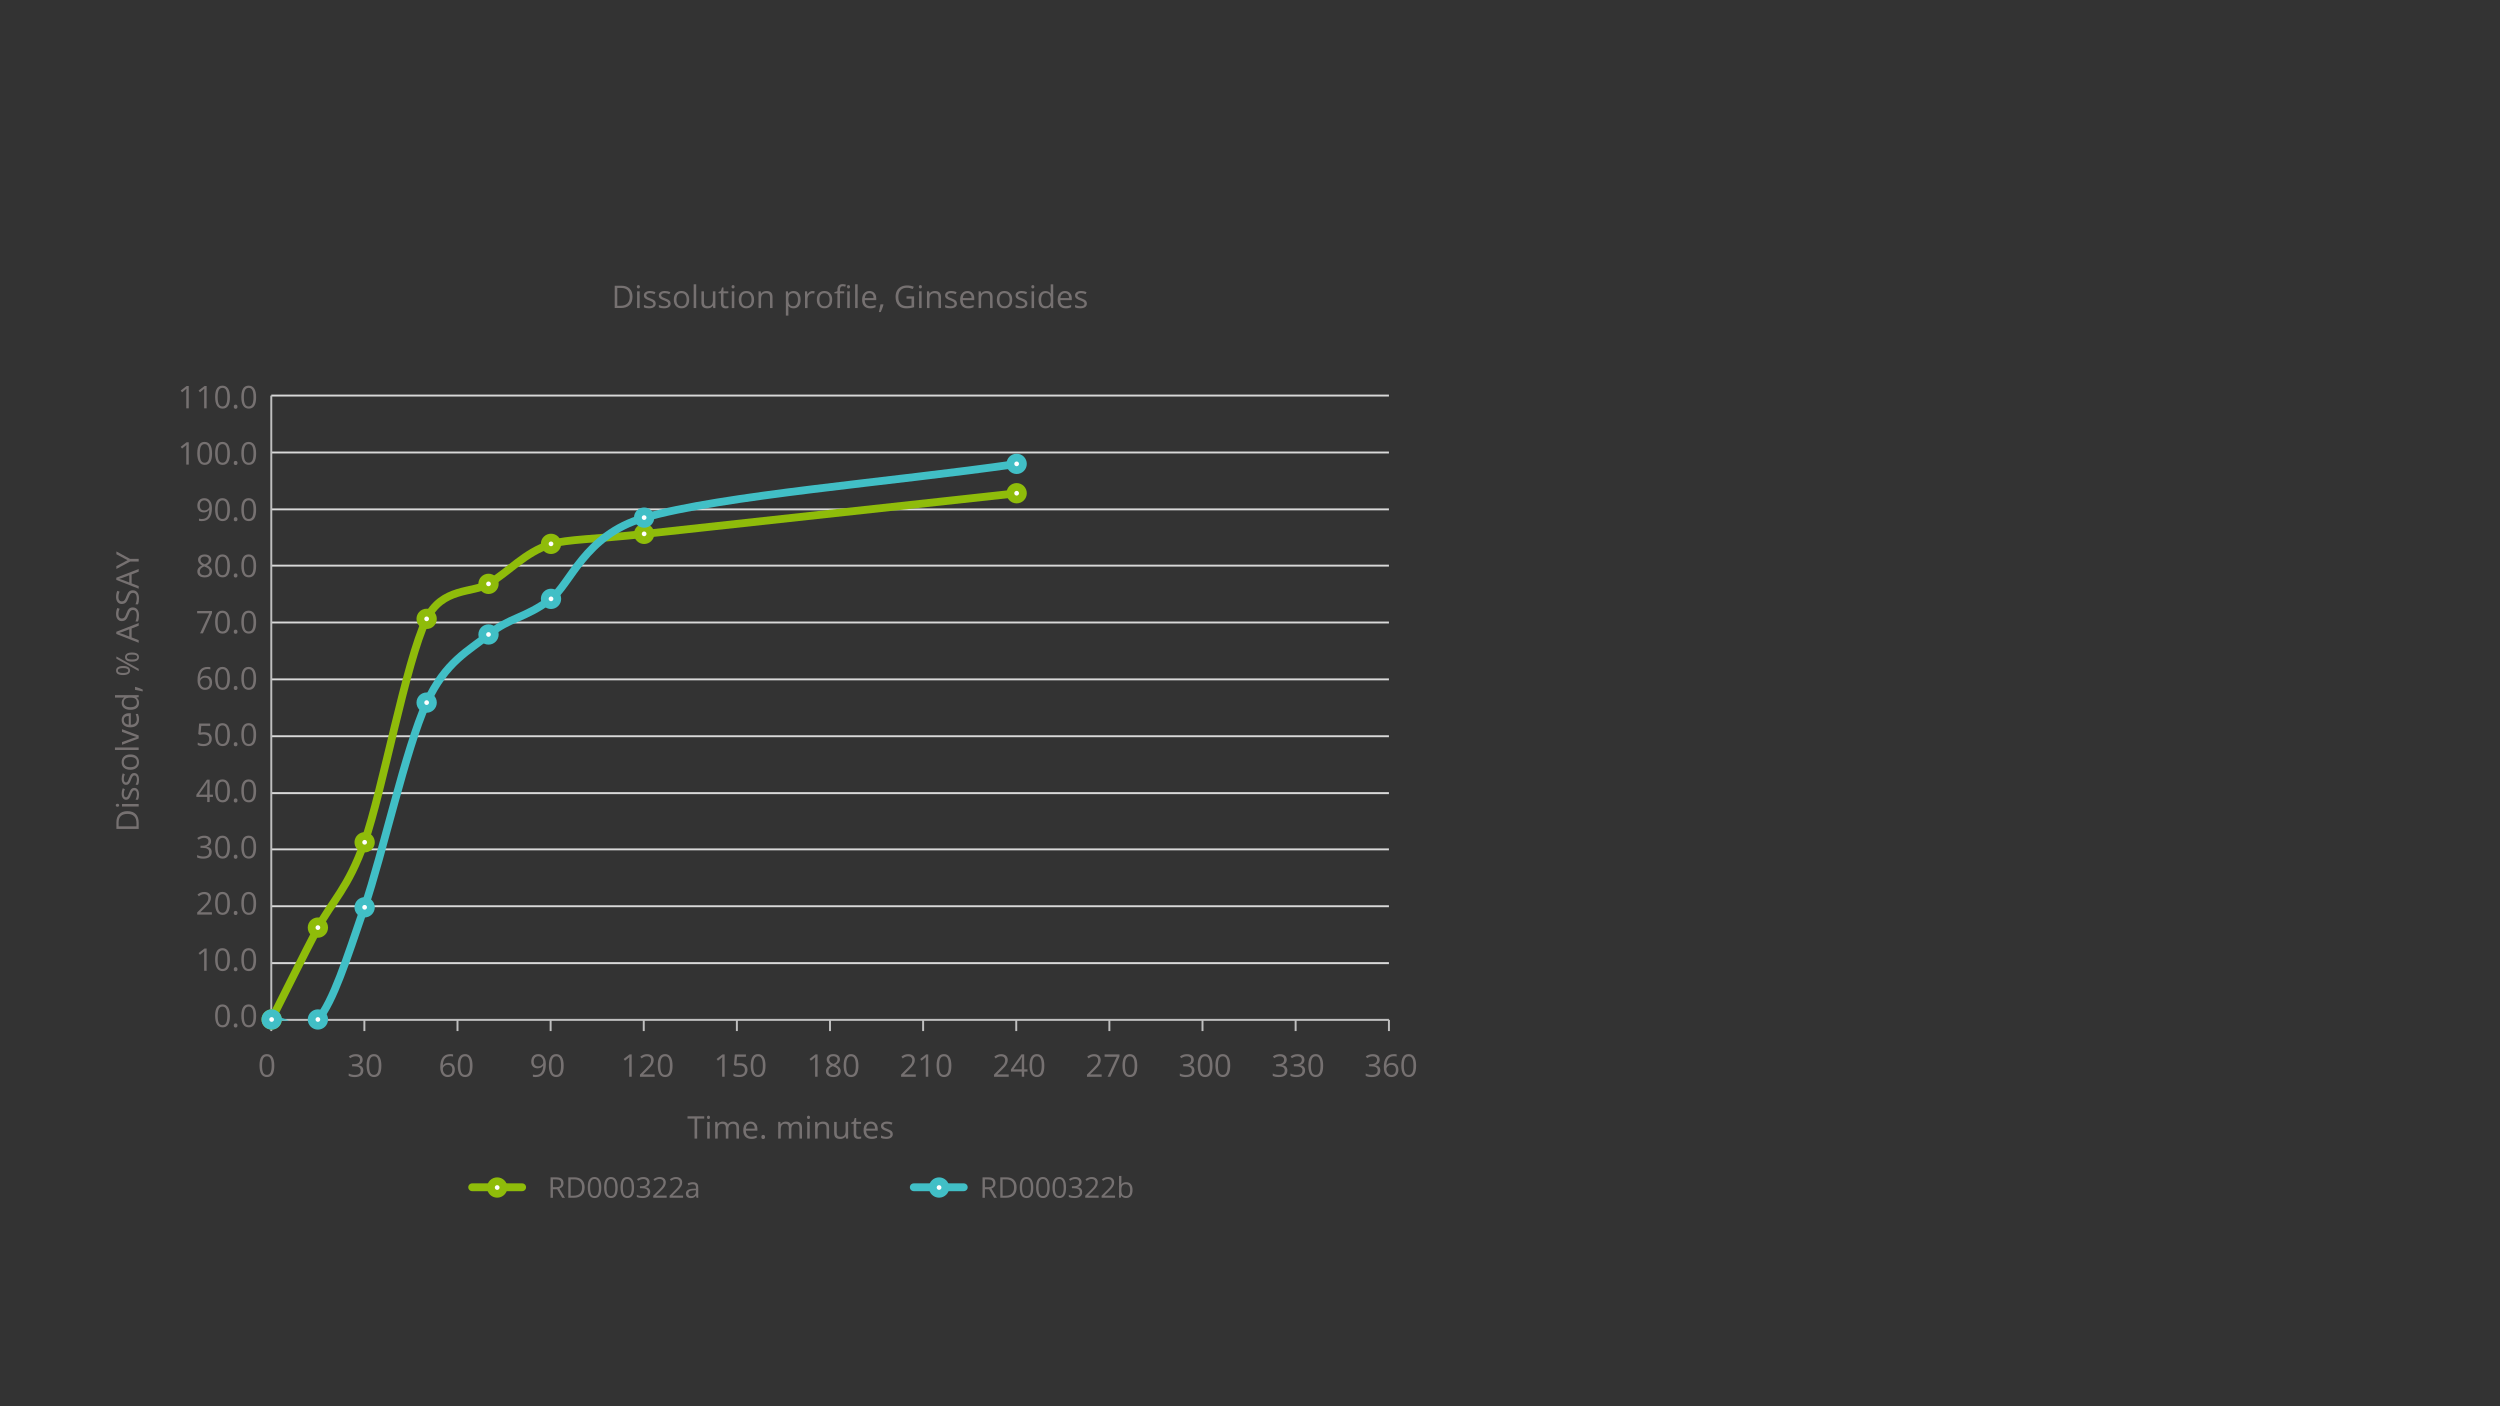 <?xml version="1.0" encoding="utf-8"?>
<!-- Generator: Adobe Illustrator 25.1.0, SVG Export Plug-In . SVG Version: 6.00 Build 0)  -->
<svg version="1.1" id="Layer_1" xmlns="http://www.w3.org/2000/svg" xmlns:xlink="http://www.w3.org/1999/xlink" x="0px" y="0px"
	 viewBox="0 0 960 540" style="enable-background:new 0 0 960 540;" xml:space="preserve">
<rect x="0" y="0" width="960" height="540" fill="#333333" stroke="none"/>
<style type="text/css">
	.st0{fill:none;stroke:#D9D9D9;stroke-width:0.75;stroke-linejoin:round;stroke-miterlimit:10;}
	.st1{fill:none;stroke:#BFBFBF;stroke-width:0.75;stroke-linejoin:round;stroke-miterlimit:10;}
	
		.st2{clip-path:url(#SVGID_2_);fill:none;stroke:#8FBC0A;stroke-width:3;stroke-linecap:round;stroke-linejoin:round;stroke-miterlimit:10;}
	.st3{fill:#FFFFFF;}
	.st4{fill:none;stroke:#8FBC0A;stroke-width:3;stroke-linejoin:round;stroke-miterlimit:10;}
	
		.st5{clip-path:url(#SVGID_4_);fill:none;stroke:#41BFC6;stroke-width:3;stroke-linecap:round;stroke-linejoin:round;stroke-miterlimit:10;}
	.st6{fill:none;stroke:#41BFC6;stroke-width:3;stroke-linejoin:round;stroke-miterlimit:10;}
	.st7{fill:none;stroke:#8FBC0A;stroke-width:3;stroke-linecap:round;stroke-linejoin:round;stroke-miterlimit:10;}
	.st8{fill:none;stroke:#41BFC6;stroke-width:3;stroke-linecap:round;stroke-linejoin:round;stroke-miterlimit:10;}
	.st9{fill:#767171;}
	.st10{fill:none;}
</style>
<g>
	<path class="st0" d="M104.17,151.9h429.18 M104.17,173.76h429.18 M104.17,195.6h429.18 M104.17,217.2h429.18 M104.17,239.04h429.18
		 M104.17,260.88h429.18 M104.17,282.72h429.18 M104.17,304.56h429.18 M104.17,326.16h429.18 M104.17,348h429.18 M104.17,369.84
		h429.18"/>
</g>
<g>
	<line class="st1" x1="104.17" y1="391.63" x2="104.17" y2="151.9"/>
</g>
<g>
	<line class="st1" x1="104.17" y1="391.63" x2="533.35" y2="391.63"/>
</g>
<g>
	<path class="st1" d="M533.35,391.63v4.31 M497.52,391.63v4.31 M461.76,391.63v4.31 M426,391.63v4.31 M390.24,391.63v4.31
		 M354.48,391.63v4.31 M318.72,391.63v4.31 M282.96,391.63v4.31 M247.2,391.63v4.31 M211.44,391.63v4.31 M175.68,391.63v4.31
		 M139.92,391.63v4.31 M104.17,391.63v4.31"/>
</g>
<g>
	<defs>
		<rect id="SVGID_1_" x="103.92" y="150.96" width="430.08" height="240.96"/>
	</defs>
	<clipPath id="SVGID_2_">
		<use xlink:href="#SVGID_1_"  style="overflow:visible;"/>
	</clipPath>
	<path class="st2" d="M104.17,391.63c5.96-11.76,11.92-23.9,17.88-35.27c5.33-10.17,11.66-15.26,17.88-32.94
		c6.95-19.77,15.9-69.11,23.84-85.65c5.94-12.36,17.9-9.98,23.84-13.57c7.95-4.8,13.91-12.03,23.84-15.22
		c5.96-1.91,17.88-1.97,35.77-3.92c29.8-3.26,119.22-13.01,143.06-15.62"/>
</g>
<g>
	<circle class="st3" cx="104.31" cy="391.48" r="2.4"/>
	<circle class="st4" cx="104.31" cy="391.48" r="2.4"/>
	<circle class="st3" cx="122.07" cy="356.2" r="2.4"/>
	<circle class="st4" cx="122.07" cy="356.2" r="2.4"/>
	<circle class="st3" cx="140.07" cy="323.32" r="2.4"/>
	
		<ellipse transform="matrix(0.23 -0.973 0.973 0.23 -206.785 385.365)" class="st4" cx="140.07" cy="323.32" rx="2.4" ry="2.4"/>
	<circle class="st3" cx="163.83" cy="237.64" r="2.4"/>
	<circle class="st4" cx="163.83" cy="237.64" r="2.4"/>
	
		<ellipse transform="matrix(0.16 -0.987 0.987 0.16 -63.766 373.461)" class="st3" cx="187.59" cy="224.2" rx="2.4" ry="2.4"/>
	<circle class="st4" cx="187.59" cy="224.2" r="2.4"/>
	<circle class="st3" cx="211.59" cy="208.84" r="2.4"/>
	<circle class="st4" cx="211.59" cy="208.84" r="2.4"/>
	<circle class="st3" cx="247.35" cy="205" r="2.4"/>
	<circle class="st4" cx="247.35" cy="205" r="2.4"/>
	<circle class="st3" cx="390.39" cy="189.4" r="2.4"/>
	<circle class="st4" cx="390.39" cy="189.4" r="2.4"/>
</g>
<g>
	<defs>
		<rect id="SVGID_3_" x="103.92" y="150.96" width="430.08" height="240.96"/>
	</defs>
	<clipPath id="SVGID_4_">
		<use xlink:href="#SVGID_3_"  style="overflow:visible;"/>
	</clipPath>
	<path class="st5" d="M104.17,391.63c5.7,0,12.18,6.89,17.88,0c5.96-7.2,10.93-22.92,17.88-43.2c6.95-20.27,15.9-60.98,23.84-78.44
		c7.35-16.15,16.49-20.14,23.84-26.29c7.95-6.65,13.91-6.14,23.84-13.61c7.6-5.72,12.97-24.61,35.77-31.23
		c29.8-8.65,95.37-13.8,143.06-20.69"/>
</g>
<g>
	<circle class="st3" cx="104.31" cy="391.48" r="2.4"/>
	<circle class="st6" cx="104.31" cy="391.48" r="2.4"/>
	<circle class="st3" cx="122.07" cy="391.48" r="2.4"/>
	<circle class="st6" cx="122.07" cy="391.48" r="2.4"/>
	<circle class="st3" cx="140.07" cy="348.28" r="2.4"/>
	
		<ellipse transform="matrix(0.23 -0.973 0.973 0.23 -231.077 404.591)" class="st6" cx="140.07" cy="348.28" rx="2.4" ry="2.4"/>
	<circle class="st3" cx="163.83" cy="269.8" r="2.4"/>
	<circle class="st6" cx="163.83" cy="269.8" r="2.4"/>
	<circle class="st3" cx="187.59" cy="243.64" r="2.4"/>
	<circle class="st6" cx="187.59" cy="243.64" r="2.4"/>
	<circle class="st3" cx="211.59" cy="229.96" r="2.4"/>
	<circle class="st6" cx="211.59" cy="229.96" r="2.4"/>
	<ellipse transform="matrix(0.189 -0.982 0.982 0.189 5.398 404.066)" class="st3" cx="247.35" cy="198.76" rx="2.4" ry="2.4"/>
	<circle class="st6" cx="247.35" cy="198.76" r="2.4"/>
	<circle class="st3" cx="390.39" cy="178.12" r="2.4"/>
	<circle class="st6" cx="390.39" cy="178.12" r="2.4"/>
</g>
<g>
	<line class="st7" x1="181.31" y1="455.91" x2="200.51" y2="455.91"/>
</g>
<g>
	<circle class="st3" cx="190.92" cy="456.01" r="2.4"/>
	<circle class="st4" cx="190.92" cy="456.01" r="2.4"/>
</g>
<g>
	<line class="st8" x1="350.89" y1="455.91" x2="370.09" y2="455.91"/>
</g>
<g>
	<circle class="st3" cx="360.6" cy="456.01" r="2.4"/>
	<circle class="st6" cx="360.6" cy="456.01" r="2.4"/>
</g>
<g>
	<path class="st9" d="M236.04,109.72h2.62c1.33,0,2.37,0.37,3.11,1.11s1.11,1.77,1.11,3.09c0,1.41-0.38,2.5-1.15,3.24
		s-1.87,1.12-3.31,1.12h-2.37V109.72z M237.04,110.58v6.84h1.21c1.18,0,2.08-0.29,2.67-0.88s0.9-1.44,0.9-2.57s-0.28-1.98-0.84-2.55
		s-1.39-0.85-2.5-0.85H237.04z"/>
	<path class="st9" d="M244.56,110.12c0-0.21,0.05-0.37,0.16-0.48s0.24-0.16,0.41-0.16s0.31,0.05,0.42,0.16s0.16,0.27,0.16,0.48
		s-0.05,0.37-0.16,0.48s-0.25,0.17-0.42,0.17s-0.3-0.06-0.41-0.17S244.56,110.34,244.56,110.12z M245.62,118.29h-0.97v-6.42h0.97
		V118.29z"/>
	<path class="st9" d="M249.3,117.6c1.05,0,1.58-0.33,1.58-0.98c0-0.25-0.11-0.46-0.33-0.64s-0.64-0.39-1.27-0.63
		c-0.6-0.22-1.03-0.42-1.28-0.59s-0.44-0.36-0.56-0.56s-0.18-0.46-0.18-0.76c0-0.52,0.21-0.93,0.64-1.24s1-0.46,1.71-0.46
		s1.4,0.14,2.07,0.42l-0.35,0.79c-0.64-0.26-1.21-0.39-1.7-0.39s-0.85,0.07-1.09,0.21s-0.36,0.34-0.36,0.6
		c0,0.17,0.04,0.32,0.13,0.44s0.23,0.24,0.42,0.35s0.57,0.27,1.13,0.47c0.76,0.28,1.28,0.56,1.54,0.84s0.4,0.63,0.4,1.06
		c0,0.6-0.22,1.06-0.67,1.38s-1.08,0.49-1.91,0.49s-1.48-0.13-1.95-0.4v-0.9C247.95,117.43,248.62,117.6,249.3,117.6z"/>
	<path class="st9" d="M255.02,117.6c1.05,0,1.58-0.33,1.58-0.98c0-0.25-0.11-0.46-0.33-0.64s-0.64-0.39-1.27-0.63
		c-0.6-0.22-1.03-0.42-1.28-0.59s-0.44-0.36-0.56-0.56s-0.18-0.46-0.18-0.76c0-0.52,0.21-0.93,0.64-1.24s1-0.46,1.71-0.46
		s1.4,0.14,2.07,0.42l-0.35,0.79c-0.64-0.26-1.21-0.39-1.7-0.39s-0.85,0.07-1.09,0.21s-0.36,0.34-0.36,0.6
		c0,0.17,0.04,0.32,0.13,0.44s0.23,0.24,0.42,0.35s0.57,0.27,1.13,0.47c0.76,0.28,1.28,0.56,1.54,0.84s0.4,0.63,0.4,1.06
		c0,0.6-0.22,1.06-0.67,1.38s-1.08,0.49-1.91,0.49s-1.48-0.13-1.95-0.4v-0.9C253.67,117.43,254.34,117.6,255.02,117.6z"/>
	<path class="st9" d="M258.75,115.07c0-1.05,0.26-1.86,0.78-2.45s1.24-0.88,2.16-0.88s1.64,0.3,2.16,0.9
		c0.54,0.59,0.8,1.41,0.8,2.44s-0.26,1.85-0.79,2.43s-1.26,0.88-2.19,0.88c-0.02,0-0.03,0-0.05,0c-0.85,0-1.54-0.3-2.07-0.9
		s-0.8-1.38-0.8-2.35C258.75,115.13,258.75,115.1,258.75,115.07z M261.69,112.58c-1.29,0-1.93,0.83-1.93,2.49
		c0,0.82,0.17,1.45,0.5,1.88s0.81,0.64,1.45,0.64s1.12-0.21,1.45-0.64s0.5-1.05,0.5-1.87s-0.17-1.44-0.5-1.86
		S262.33,112.58,261.69,112.58z"/>
	<path class="st9" d="M267.34,118.29h-0.97v-9.12h0.97V118.29z"/>
	<path class="st9" d="M274.7,118.29h-0.8l-0.14-0.86h-0.05c-0.2,0.32-0.47,0.56-0.83,0.73s-0.76,0.25-1.21,0.25
		c-0.79,0-1.38-0.19-1.76-0.56s-0.57-0.97-0.57-1.78v-4.2h0.98v4.17c0,0.53,0.12,0.92,0.36,1.17s0.61,0.38,1.12,0.38
		c0.67,0,1.16-0.18,1.47-0.55s0.47-0.97,0.47-1.8v-3.38h0.97V118.29z"/>
	<path class="st9" d="M277.81,111.87h1.86v0.76h-1.86v3.78c0,0.38,0.09,0.68,0.27,0.89s0.43,0.31,0.75,0.31s0.61-0.04,0.89-0.12
		v0.75c-0.09,0.05-0.25,0.09-0.46,0.12s-0.4,0.05-0.56,0.05c-1.24,0-1.86-0.65-1.86-1.96v-3.82h-0.92v-0.47l0.92-0.4l0.41-1.37h0.56
		V111.87z"/>
	<path class="st9" d="M280.92,110.12c0-0.21,0.05-0.37,0.16-0.48s0.24-0.16,0.41-0.16s0.31,0.05,0.42,0.16s0.16,0.27,0.16,0.48
		s-0.05,0.37-0.16,0.48s-0.25,0.17-0.42,0.17s-0.3-0.06-0.41-0.17S280.92,110.34,280.92,110.12z M281.97,118.29H281v-6.42h0.97
		V118.29z"/>
	<path class="st9" d="M283.67,115.07c0-1.05,0.26-1.86,0.78-2.45s1.24-0.88,2.16-0.88s1.64,0.3,2.16,0.9
		c0.54,0.59,0.8,1.41,0.8,2.44s-0.26,1.85-0.79,2.43s-1.26,0.88-2.19,0.88c-0.02,0-0.03,0-0.05,0c-0.85,0-1.54-0.3-2.07-0.9
		s-0.8-1.38-0.8-2.35C283.67,115.13,283.67,115.1,283.67,115.07z M286.61,112.58c-1.29,0-1.93,0.83-1.93,2.49
		c0,0.82,0.17,1.45,0.5,1.88s0.81,0.64,1.45,0.64s1.12-0.21,1.45-0.64s0.5-1.05,0.5-1.87s-0.17-1.44-0.5-1.86
		S287.25,112.58,286.61,112.58z"/>
	<path class="st9" d="M294.32,111.75c0.78,0,1.37,0.19,1.75,0.57s0.58,0.97,0.58,1.78v4.19h-0.97v-4.15c0-0.53-0.12-0.92-0.36-1.17
		s-0.61-0.38-1.12-0.38c-0.68,0-1.17,0.18-1.48,0.54s-0.47,0.96-0.47,1.79v3.37h-0.97v-6.42h0.79l0.16,0.88h0.05
		c0.2-0.32,0.48-0.56,0.83-0.74S293.88,111.75,294.32,111.75z"/>
	<path class="st9" d="M302.74,112.75c0.47-0.66,1.13-1,2-1s1.52,0.29,1.99,0.87s0.7,1.4,0.7,2.46s-0.24,1.87-0.71,2.46
		s-1.14,0.87-2,0.87s-1.52-0.31-1.98-0.94h-0.07c0.05,0.38,0.07,0.73,0.07,1.07v2.64h-0.97v-9.3h0.79l0.13,0.88H302.74z
		 M302.74,115.07c0,0.9,0.15,1.54,0.45,1.94c0.3,0.39,0.78,0.58,1.45,0.58c0.56,0,0.99-0.22,1.3-0.67s0.47-1.07,0.47-1.86
		s-0.16-1.41-0.47-1.83s-0.75-0.64-1.33-0.64c-0.66,0-1.14,0.18-1.43,0.54s-0.44,0.94-0.45,1.73V115.07z"/>
	<path class="st9" d="M312.05,111.75c0.28,0,0.54,0.02,0.77,0.07l-0.13,0.9c-0.27-0.06-0.5-0.09-0.7-0.09
		c-0.52,0-0.97,0.21-1.34,0.63s-0.55,0.95-0.55,1.58v3.45h-0.97v-6.42h0.8l0.11,1.19h0.05c0.24-0.42,0.53-0.75,0.86-0.97
		S311.65,111.75,312.05,111.75z"/>
	<path class="st9" d="M313.66,115.07c0-1.05,0.26-1.86,0.78-2.45s1.24-0.88,2.16-0.88s1.64,0.3,2.16,0.9
		c0.54,0.59,0.8,1.41,0.8,2.44s-0.26,1.85-0.79,2.43s-1.26,0.88-2.19,0.88c-0.02,0-0.03,0-0.05,0c-0.85,0-1.54-0.3-2.07-0.9
		s-0.8-1.38-0.8-2.35C313.66,115.13,313.66,115.1,313.66,115.07z M316.59,112.58c-1.29,0-1.93,0.83-1.93,2.49
		c0,0.82,0.17,1.45,0.5,1.88s0.81,0.64,1.45,0.64s1.12-0.21,1.45-0.64s0.5-1.05,0.5-1.87s-0.17-1.44-0.5-1.86
		S317.24,112.58,316.59,112.58z"/>
	<path class="st9" d="M321.55,111.47c0-1.58,0.69-2.37,2.07-2.37c0.33,0,0.73,0.07,1.2,0.21l-0.25,0.78
		c-0.37-0.12-0.69-0.18-0.96-0.18c-0.37,0-0.64,0.12-0.81,0.37s-0.26,0.64-0.26,1.17v0.42h1.63v0.76h-1.63v5.67h-0.97v-5.67h-1.15
		v-0.44l1.15-0.35V111.47z"/>
	<path class="st9" d="M325.25,110.12c0-0.21,0.05-0.37,0.16-0.48s0.24-0.16,0.41-0.16s0.31,0.05,0.42,0.16s0.16,0.27,0.16,0.48
		s-0.05,0.37-0.16,0.48s-0.25,0.17-0.42,0.17s-0.3-0.06-0.41-0.17S325.25,110.34,325.25,110.12z M326.31,118.29h-0.97v-6.42h0.97
		V118.29z"/>
	<path class="st9" d="M329.34,118.29h-0.97v-9.12h0.97V118.29z"/>
	<path class="st9" d="M334.12,118.41c-0.95,0-1.7-0.29-2.25-0.87c-0.55-0.58-0.82-1.39-0.82-2.42s0.25-1.85,0.76-2.46
		s1.18-0.91,2.02-0.91s1.48,0.27,1.95,0.8c0.47,0.52,0.7,1.21,0.7,2.09v0.62h-4.42c0.02,0.75,0.21,1.32,0.57,1.71
		s0.88,0.59,1.55,0.59s1.35-0.14,2.02-0.43v0.87c-0.34,0.15-0.67,0.25-0.98,0.32S334.54,118.41,334.12,118.41z M335.44,114.46
		c0-0.61-0.14-1.08-0.41-1.4s-0.67-0.49-1.17-0.49s-0.92,0.17-1.23,0.5s-0.49,0.8-0.54,1.39H335.44z"/>
	<path class="st9" d="M339.16,116.89l0.09,0.13c-0.1,0.39-0.24,0.84-0.44,1.35s-0.39,1-0.6,1.45h-0.73
		c0.11-0.43,0.23-0.94,0.35-1.51c0.12-0.55,0.21-1.03,0.27-1.44H339.16z"/>
	<path class="st9" d="M351.02,117.97c-0.91,0.29-1.91,0.44-3.01,0.44c-1.3,0-2.31-0.38-3.03-1.15c-0.72-0.78-1.08-1.86-1.08-3.25
		c0-0.89,0.18-1.68,0.53-2.34s0.87-1.18,1.54-1.53s1.46-0.53,2.37-0.53s1.75,0.17,2.55,0.5l-0.39,0.88
		c-0.77-0.33-1.52-0.49-2.23-0.49c-1.04,0-1.86,0.31-2.44,0.93s-0.88,1.5-0.88,2.62s0.28,1.99,0.85,2.59s1.39,0.9,2.49,0.9
		c0.58,0,1.16-0.07,1.74-0.21v-2.64h-1.92v-0.89h2.91V117.97z"/>
	<path class="st9" d="M352.85,110.12c0-0.21,0.05-0.37,0.16-0.48s0.24-0.16,0.41-0.16s0.31,0.05,0.42,0.16s0.16,0.27,0.16,0.48
		s-0.05,0.37-0.16,0.48s-0.25,0.17-0.42,0.17s-0.3-0.06-0.41-0.17S352.85,110.34,352.85,110.12z M353.9,118.29h-0.97v-6.42h0.97
		V118.29z"/>
	<path class="st9" d="M359,111.75c0.78,0,1.37,0.19,1.75,0.57s0.58,0.97,0.58,1.78v4.19h-0.97v-4.15c0-0.53-0.12-0.92-0.36-1.17
		s-0.61-0.38-1.12-0.38c-0.68,0-1.17,0.18-1.48,0.54s-0.47,0.96-0.47,1.79v3.37h-0.97v-6.42h0.79l0.16,0.88h0.05
		c0.2-0.32,0.48-0.56,0.83-0.74S358.56,111.75,359,111.75z"/>
	<path class="st9" d="M364.96,117.6c1.05,0,1.58-0.33,1.58-0.98c0-0.25-0.11-0.46-0.33-0.64s-0.64-0.39-1.27-0.63
		c-0.6-0.22-1.03-0.42-1.28-0.59s-0.44-0.36-0.56-0.56s-0.18-0.46-0.18-0.76c0-0.52,0.21-0.93,0.64-1.24s1-0.46,1.71-0.46
		s1.4,0.14,2.07,0.42l-0.35,0.79c-0.64-0.26-1.21-0.39-1.7-0.39s-0.85,0.07-1.09,0.21s-0.36,0.34-0.36,0.6
		c0,0.17,0.04,0.32,0.13,0.44s0.23,0.24,0.42,0.35s0.57,0.27,1.13,0.47c0.76,0.28,1.28,0.56,1.54,0.84s0.4,0.63,0.4,1.06
		c0,0.6-0.22,1.06-0.67,1.38s-1.08,0.49-1.91,0.49s-1.48-0.13-1.95-0.4v-0.9C363.6,117.43,364.28,117.6,364.96,117.6z"/>
	<path class="st9" d="M371.76,118.41c-0.95,0-1.7-0.29-2.25-0.87c-0.55-0.58-0.82-1.39-0.82-2.42s0.25-1.85,0.76-2.46
		s1.18-0.91,2.02-0.91s1.48,0.27,1.95,0.8c0.47,0.52,0.7,1.21,0.7,2.09v0.62h-4.42c0.02,0.75,0.21,1.32,0.57,1.71
		s0.88,0.59,1.55,0.59s1.35-0.14,2.02-0.43v0.87c-0.34,0.15-0.67,0.25-0.98,0.32S372.19,118.41,371.76,118.41z M373.08,114.46
		c0-0.61-0.14-1.08-0.41-1.4s-0.67-0.49-1.17-0.49s-0.92,0.17-1.23,0.5s-0.49,0.8-0.54,1.39H373.08z"/>
	<path class="st9" d="M378.82,111.75c0.78,0,1.37,0.19,1.75,0.57s0.58,0.97,0.58,1.78v4.19h-0.97v-4.15c0-0.53-0.12-0.92-0.36-1.17
		s-0.61-0.38-1.12-0.38c-0.68,0-1.17,0.18-1.48,0.54s-0.47,0.96-0.47,1.79v3.37h-0.97v-6.42h0.79l0.16,0.88h0.05
		c0.2-0.32,0.48-0.56,0.83-0.74S378.37,111.75,378.82,111.75z"/>
	<path class="st9" d="M382.79,115.07c0-1.05,0.26-1.86,0.78-2.45s1.24-0.88,2.16-0.88s1.64,0.3,2.16,0.9
		c0.54,0.59,0.8,1.41,0.8,2.44s-0.26,1.85-0.79,2.43s-1.26,0.88-2.19,0.88c-0.02,0-0.03,0-0.05,0c-0.85,0-1.54-0.3-2.07-0.9
		s-0.8-1.38-0.8-2.35C382.79,115.13,382.79,115.1,382.79,115.07z M385.72,112.58c-1.29,0-1.93,0.83-1.93,2.49
		c0,0.82,0.17,1.45,0.5,1.88s0.81,0.64,1.45,0.64s1.12-0.21,1.45-0.64s0.5-1.05,0.5-1.87s-0.17-1.44-0.5-1.86
		S386.37,112.58,385.72,112.58z"/>
	<path class="st9" d="M392.02,117.6c1.05,0,1.58-0.33,1.58-0.98c0-0.25-0.11-0.46-0.33-0.64s-0.64-0.39-1.27-0.63
		c-0.6-0.22-1.03-0.42-1.28-0.59s-0.44-0.36-0.56-0.56s-0.18-0.46-0.18-0.76c0-0.52,0.21-0.93,0.64-1.24s1-0.46,1.71-0.46
		s1.4,0.14,2.07,0.42l-0.35,0.79c-0.64-0.26-1.21-0.39-1.7-0.39s-0.85,0.07-1.09,0.21s-0.36,0.34-0.36,0.6
		c0,0.17,0.04,0.32,0.13,0.44s0.23,0.24,0.42,0.35s0.57,0.27,1.13,0.47c0.76,0.28,1.28,0.56,1.54,0.84s0.4,0.63,0.4,1.06
		c0,0.6-0.22,1.06-0.67,1.38s-1.08,0.49-1.91,0.49s-1.48-0.13-1.95-0.4v-0.9C390.67,117.43,391.34,117.6,392.02,117.6z"/>
	<path class="st9" d="M396.03,110.12c0-0.21,0.05-0.37,0.16-0.48s0.24-0.16,0.41-0.16s0.31,0.05,0.42,0.16s0.16,0.27,0.16,0.48
		s-0.05,0.37-0.16,0.48s-0.25,0.17-0.42,0.17s-0.3-0.06-0.41-0.17S396.03,110.34,396.03,110.12z M397.09,118.29h-0.97v-6.42h0.97
		V118.29z"/>
	<path class="st9" d="M404.44,118.29h-0.79l-0.13-0.86h-0.05c-0.45,0.65-1.11,0.98-1.98,0.98s-1.53-0.29-2-0.86
		c-0.46-0.58-0.7-1.4-0.7-2.45s0.23-1.88,0.7-2.46s1.13-0.88,1.98-0.88s1.51,0.32,1.98,0.95h0.08l-0.04-0.46l-0.02-0.45v-2.61h0.97
		V118.29z M403.47,115.3v-0.21c0-0.91-0.15-1.56-0.46-1.95c-0.29-0.39-0.78-0.58-1.45-0.58c-0.57,0-1.01,0.22-1.31,0.66
		s-0.45,1.07-0.45,1.88s0.15,1.43,0.45,1.85s0.74,0.63,1.32,0.63c0.66,0,1.15-0.18,1.44-0.54S403.47,116.1,403.47,115.3z"/>
	<path class="st9" d="M409.22,118.41c-0.95,0-1.7-0.29-2.25-0.87c-0.55-0.58-0.82-1.39-0.82-2.42s0.25-1.85,0.76-2.46
		s1.18-0.91,2.02-0.91s1.48,0.27,1.95,0.8c0.47,0.52,0.7,1.21,0.7,2.09v0.62h-4.42c0.02,0.75,0.21,1.32,0.57,1.71
		s0.88,0.59,1.55,0.59s1.35-0.14,2.02-0.43v0.87c-0.34,0.15-0.67,0.25-0.98,0.32S409.64,118.41,409.22,118.41z M410.54,114.46
		c0-0.61-0.14-1.08-0.41-1.4s-0.67-0.49-1.17-0.49s-0.92,0.17-1.23,0.5s-0.49,0.8-0.54,1.39H410.54z"/>
	<path class="st9" d="M414.86,117.6c1.05,0,1.58-0.33,1.58-0.98c0-0.25-0.11-0.46-0.33-0.64s-0.64-0.39-1.27-0.63
		c-0.6-0.22-1.03-0.42-1.28-0.59s-0.44-0.36-0.56-0.56s-0.18-0.46-0.18-0.76c0-0.52,0.21-0.93,0.64-1.24s1-0.46,1.71-0.46
		s1.4,0.14,2.07,0.42l-0.35,0.79c-0.64-0.26-1.21-0.39-1.7-0.39s-0.85,0.07-1.09,0.21s-0.36,0.34-0.36,0.6
		c0,0.17,0.04,0.32,0.13,0.44s0.23,0.24,0.42,0.35s0.57,0.27,1.13,0.47c0.76,0.28,1.28,0.56,1.54,0.84s0.4,0.63,0.4,1.06
		c0,0.6-0.22,1.06-0.67,1.38s-1.08,0.49-1.91,0.49s-1.48-0.13-1.95-0.4v-0.9C413.51,117.43,414.18,117.6,414.86,117.6z"/>
</g>
<line class="st10" x1="96.13" y1="137.17" x2="96.13" y2="405.08"/>
<g>
	<path class="st9" d="M99.65,409.15c0-1.47,0.23-2.56,0.7-3.29s1.17-1.09,2.11-1.09s1.65,0.38,2.14,1.13s0.73,1.86,0.73,3.32
		s-0.23,2.55-0.7,3.28s-1.17,1.09-2.11,1.09s-1.65-0.37-2.13-1.12S99.65,410.61,99.65,409.15z M103.88,406.48
		c-0.29-0.57-0.76-0.86-1.4-0.86s-1.11,0.28-1.41,0.85s-0.44,1.47-0.44,2.72s0.15,2.15,0.44,2.72s0.76,0.85,1.41,0.85
		s1.11-0.29,1.4-0.86s0.44-1.48,0.44-2.71S104.17,407.05,103.88,406.48z"/>
	<path class="st9" d="M136.63,404.79c0.83,0,1.47,0.19,1.94,0.57s0.69,0.9,0.69,1.57c0,0.54-0.15,0.99-0.46,1.34
		s-0.74,0.58-1.31,0.7v0.05c0.68,0.08,1.19,0.3,1.52,0.64s0.5,0.81,0.5,1.39c0,0.82-0.28,1.45-0.85,1.89s-1.37,0.66-2.41,0.66
		c-0.93,0-1.71-0.15-2.35-0.46v-0.93c0.76,0.38,1.56,0.56,2.38,0.56c1.48,0,2.22-0.58,2.22-1.74c0-1.04-0.82-1.56-2.45-1.56h-0.84
		v-0.84h0.86c0.67,0,1.2-0.15,1.59-0.44s0.59-0.7,0.59-1.23c0-0.42-0.14-0.75-0.43-0.98s-0.68-0.36-1.17-0.36
		c-0.37,0-0.72,0.05-1.05,0.15s-0.72,0.29-1.15,0.57l-0.49-0.66c0.36-0.28,0.76-0.5,1.22-0.66S136.13,404.79,136.63,404.79z"/>
	<path class="st9" d="M140.77,409.15c0-1.47,0.23-2.56,0.7-3.29s1.17-1.09,2.11-1.09s1.65,0.38,2.14,1.13s0.73,1.86,0.73,3.32
		s-0.23,2.55-0.7,3.28s-1.17,1.09-2.11,1.09s-1.65-0.37-2.13-1.12S140.77,410.61,140.77,409.15z M145,406.48
		c-0.29-0.57-0.76-0.86-1.4-0.86s-1.11,0.28-1.41,0.85s-0.44,1.47-0.44,2.72s0.15,2.15,0.44,2.72s0.76,0.85,1.41,0.85
		s1.11-0.29,1.4-0.86s0.44-1.48,0.44-2.71S145.29,407.05,145,406.48z"/>
	<path class="st9" d="M172.16,408.14c0.77,0,1.38,0.23,1.82,0.69s0.67,1.09,0.67,1.9c0,0.89-0.24,1.59-0.73,2.1
		s-1.16,0.76-2.01,0.76s-1.54-0.33-2.07-1c-0.52-0.66-0.78-1.59-0.78-2.78c0-3.35,1.29-5.03,3.88-5.03c0.45,0,0.8,0.04,1.04,0.11
		v0.84c-0.29-0.1-0.64-0.15-1.03-0.15c-0.93,0-1.63,0.29-2.11,0.87s-0.74,1.47-0.79,2.69h0.07
		C170.55,408.47,171.23,408.14,172.16,408.14z M171.91,408.9c-0.48,0-0.91,0.16-1.29,0.49s-0.57,0.7-0.56,1.12
		c0,0.4,0.07,0.77,0.23,1.12s0.38,0.62,0.67,0.83s0.6,0.31,0.94,0.31c0.02,0,0.03,0,0.04,0c0.56,0,0.99-0.18,1.29-0.53
		s0.46-0.83,0.46-1.45s-0.14-1.08-0.43-1.4s-0.71-0.48-1.27-0.48C171.96,408.9,171.94,408.9,171.91,408.9z"/>
	<path class="st9" d="M175.77,409.15c0-1.47,0.23-2.56,0.7-3.29s1.17-1.09,2.11-1.09s1.65,0.38,2.14,1.13s0.73,1.86,0.73,3.32
		s-0.23,2.55-0.7,3.28s-1.17,1.09-2.11,1.09s-1.65-0.37-2.13-1.12S175.77,410.61,175.77,409.15z M180,406.48
		c-0.29-0.57-0.76-0.86-1.4-0.86s-1.11,0.28-1.41,0.85s-0.44,1.47-0.44,2.72s0.15,2.15,0.44,2.72s0.76,0.85,1.41,0.85
		s1.11-0.29,1.4-0.86s0.44-1.48,0.44-2.71S180.29,407.05,180,406.48z"/>
	<path class="st9" d="M206.47,410.25c-0.76,0-1.36-0.23-1.8-0.68s-0.67-1.08-0.67-1.9c0-0.9,0.25-1.6,0.74-2.12s1.15-0.77,1.97-0.77
		c0.02,0,0.04,0,0.06,0c0.85,0,1.53,0.34,2.05,1.01s0.78,1.58,0.78,2.72c0,0.02,0,0.04,0,0.05c0,3.35-1.3,5.03-3.89,5.03
		c-0.45,0-0.81-0.04-1.08-0.12v-0.84c0.32,0.1,0.67,0.15,1.07,0.15c0.94,0,1.65-0.29,2.12-0.87s0.74-1.47,0.78-2.67h-0.07
		c-0.21,0.32-0.49,0.57-0.85,0.74S206.92,410.25,206.47,410.25z M205.41,406.15c-0.3,0.36-0.46,0.84-0.46,1.45s0.14,1.07,0.43,1.39
		s0.71,0.47,1.27,0.47c0.02,0,0.05,0,0.07,0c0.5,0,0.93-0.16,1.31-0.48s0.57-0.68,0.57-1.08c0-0.01,0-0.02,0-0.04
		c0-0.41-0.07-0.78-0.23-1.13s-0.38-0.62-0.67-0.82s-0.61-0.3-0.95-0.3c-0.02,0-0.03,0-0.04,0
		C206.15,405.62,205.72,405.8,205.41,406.15z"/>
	<path class="st9" d="M210.77,409.15c0-1.47,0.23-2.56,0.7-3.29s1.17-1.09,2.11-1.09s1.65,0.38,2.14,1.13s0.73,1.86,0.73,3.32
		s-0.23,2.55-0.7,3.28s-1.17,1.09-2.11,1.09s-1.65-0.37-2.13-1.12S210.77,410.61,210.77,409.15z M215,406.48
		c-0.29-0.57-0.76-0.86-1.4-0.86s-1.11,0.28-1.41,0.85s-0.44,1.47-0.44,2.72s0.15,2.15,0.44,2.72s0.76,0.85,1.41,0.85
		s1.11-0.29,1.4-0.86s0.44-1.48,0.44-2.71S215.3,407.05,215,406.48z"/>
	<path class="st9" d="M242.57,413.47h-0.95v-6.11c0-0.48,0.02-0.96,0.05-1.44c-0.08,0.09-0.16,0.16-0.24,0.23s-0.55,0.46-1.43,1.17
		l-0.52-0.67l2.27-1.75h0.82V413.47z"/>
	<path class="st9" d="M248.45,404.79c0.81,0,1.44,0.21,1.89,0.62c0.45,0.41,0.68,0.96,0.68,1.66c0,0.54-0.15,1.07-0.45,1.61
		s-0.87,1.21-1.71,2.02l-1.88,1.83v0.05h4.41v0.9h-5.64v-0.84l2.26-2.27c0.71-0.72,1.17-1.23,1.38-1.51s0.37-0.56,0.47-0.84
		s0.16-0.58,0.16-0.91c0-0.46-0.14-0.82-0.42-1.09s-0.66-0.4-1.15-0.4c-0.36,0-0.69,0.06-1.01,0.18s-0.67,0.33-1.06,0.64l-0.52-0.66
		C246.67,405.11,247.52,404.79,248.45,404.79z"/>
	<path class="st9" d="M252.58,409.15c0-1.47,0.23-2.56,0.7-3.29s1.17-1.09,2.11-1.09s1.65,0.38,2.14,1.13s0.73,1.86,0.73,3.32
		s-0.23,2.55-0.7,3.28s-1.17,1.09-2.11,1.09s-1.65-0.37-2.13-1.12S252.58,410.61,252.58,409.15z M256.81,406.48
		c-0.29-0.57-0.76-0.86-1.4-0.86s-1.11,0.28-1.41,0.85s-0.44,1.47-0.44,2.72s0.15,2.15,0.44,2.72s0.76,0.85,1.41,0.85
		s1.11-0.29,1.4-0.86s0.44-1.48,0.44-2.71S257.1,407.05,256.81,406.48z"/>
	<path class="st9" d="M278.26,413.47h-0.95v-6.11c0-0.48,0.02-0.96,0.05-1.44c-0.08,0.09-0.16,0.16-0.24,0.23s-0.55,0.46-1.43,1.17
		l-0.52-0.67l2.27-1.75h0.82V413.47z"/>
	<path class="st9" d="M286.44,405.8h-3.43l-0.22,2.57c0.46-0.09,0.91-0.13,1.34-0.13c0.91,0,1.62,0.22,2.13,0.67
		c0.52,0.45,0.78,1.06,0.78,1.83c0,0.89-0.28,1.58-0.85,2.09s-1.34,0.76-2.31,0.76s-1.72-0.15-2.23-0.46v-0.94
		c0.28,0.18,0.62,0.32,1.02,0.42s0.8,0.15,1.2,0.15c0.69,0,1.23-0.16,1.61-0.49s0.57-0.79,0.57-1.4c0-1.2-0.73-1.79-2.2-1.79
		c-0.36,0-0.86,0.06-1.49,0.17l-0.5-0.32l0.32-4.01h4.26V405.8z"/>
	<path class="st9" d="M288.27,409.15c0-1.47,0.23-2.56,0.7-3.29s1.17-1.09,2.11-1.09s1.65,0.38,2.14,1.13s0.73,1.86,0.73,3.32
		s-0.23,2.55-0.7,3.28s-1.17,1.09-2.11,1.09s-1.65-0.37-2.13-1.12S288.27,410.61,288.27,409.15z M292.5,406.48
		c-0.29-0.57-0.76-0.86-1.4-0.86s-1.11,0.28-1.41,0.85s-0.44,1.47-0.44,2.72s0.15,2.15,0.44,2.72s0.76,0.85,1.41,0.85
		s1.11-0.29,1.4-0.86s0.44-1.48,0.44-2.71S292.79,407.05,292.5,406.48z"/>
	<path class="st9" d="M313.95,413.47H313v-6.11c0-0.48,0.02-0.96,0.05-1.44c-0.08,0.09-0.16,0.16-0.24,0.23s-0.55,0.46-1.43,1.17
		l-0.52-0.67l2.27-1.75h0.82V413.47z"/>
	<path class="st9" d="M317.45,406.82c0-0.62,0.23-1.12,0.69-1.49s1.08-0.55,1.85-0.55s1.39,0.18,1.85,0.55s0.69,0.87,0.69,1.5
		c0,0.43-0.13,0.82-0.4,1.16s-0.68,0.66-1.25,0.94c0.7,0.34,1.2,0.69,1.48,1.05c0.3,0.36,0.45,0.78,0.45,1.27
		c0,0.71-0.25,1.28-0.74,1.71c-0.5,0.42-1.19,0.63-2.08,0.63s-1.58-0.2-2.07-0.6s-0.74-0.97-0.74-1.7c0-0.98,0.6-1.74,1.79-2.29
		c-0.53-0.3-0.92-0.63-1.15-0.98S317.45,407.27,317.45,406.82z M318.52,410.23c-0.26,0.3-0.39,0.68-0.39,1.12s0.16,0.8,0.49,1.06
		s0.78,0.39,1.37,0.39s1.04-0.14,1.37-0.41s0.49-0.65,0.49-1.13c0-0.38-0.15-0.72-0.46-1.01s-0.84-0.58-1.59-0.86
		C319.21,409.65,318.78,409.92,318.52,410.23z M321.14,405.93c-0.28-0.23-0.67-0.35-1.16-0.35s-0.88,0.12-1.15,0.35
		s-0.41,0.54-0.41,0.91s0.12,0.69,0.35,0.96c0.23,0.25,0.66,0.51,1.28,0.77c0.56-0.24,0.96-0.49,1.19-0.76s0.35-0.59,0.35-0.97
		S321.42,406.15,321.14,405.93z"/>
	<path class="st9" d="M323.96,409.15c0-1.47,0.23-2.56,0.7-3.29s1.17-1.09,2.11-1.09s1.65,0.38,2.14,1.13s0.73,1.86,0.73,3.32
		s-0.23,2.55-0.7,3.28s-1.17,1.09-2.11,1.09s-1.65-0.37-2.13-1.12S323.96,410.61,323.96,409.15z M328.19,406.48
		c-0.29-0.57-0.76-0.86-1.4-0.86s-1.11,0.28-1.41,0.85s-0.44,1.47-0.44,2.72s0.15,2.15,0.44,2.72s0.76,0.85,1.41,0.85
		s1.11-0.29,1.4-0.86s0.44-1.48,0.44-2.71S328.48,407.05,328.19,406.48z"/>
	<path class="st9" d="M348.72,404.79c0.81,0,1.44,0.21,1.89,0.62c0.45,0.41,0.68,0.96,0.68,1.66c0,0.54-0.15,1.07-0.45,1.61
		s-0.87,1.21-1.71,2.02l-1.88,1.83v0.05h4.41v0.9h-5.64v-0.84l2.26-2.27c0.71-0.72,1.17-1.23,1.38-1.51s0.37-0.56,0.47-0.84
		s0.16-0.58,0.16-0.91c0-0.46-0.14-0.82-0.42-1.09s-0.66-0.4-1.15-0.4c-0.36,0-0.69,0.06-1.01,0.18s-0.67,0.33-1.06,0.64l-0.52-0.66
		C346.93,405.11,347.79,404.79,348.72,404.79z"/>
	<path class="st9" d="M356.44,413.47h-0.95v-6.11c0-0.48,0.02-0.96,0.05-1.44c-0.08,0.09-0.16,0.16-0.24,0.23s-0.55,0.46-1.43,1.17
		l-0.52-0.67l2.27-1.75h0.82V413.47z"/>
	<path class="st9" d="M359.65,409.15c0-1.47,0.23-2.56,0.7-3.29s1.17-1.09,2.11-1.09s1.65,0.38,2.14,1.13s0.73,1.86,0.73,3.32
		s-0.23,2.55-0.7,3.28s-1.17,1.09-2.11,1.09s-1.65-0.37-2.13-1.12S359.65,410.61,359.65,409.15z M363.88,406.48
		c-0.29-0.57-0.76-0.86-1.4-0.86s-1.11,0.28-1.41,0.85s-0.44,1.47-0.44,2.72s0.15,2.15,0.44,2.72s0.76,0.85,1.41,0.85
		s1.11-0.29,1.4-0.86s0.44-1.48,0.44-2.71S364.17,407.05,363.88,406.48z"/>
	<path class="st9" d="M384.41,404.79c0.81,0,1.44,0.21,1.89,0.62c0.45,0.41,0.68,0.96,0.68,1.66c0,0.54-0.15,1.07-0.45,1.61
		s-0.87,1.21-1.71,2.02l-1.88,1.83v0.05h4.41v0.9h-5.64v-0.84l2.26-2.27c0.71-0.72,1.17-1.23,1.38-1.51s0.37-0.56,0.47-0.84
		s0.16-0.58,0.16-0.91c0-0.46-0.14-0.82-0.42-1.09s-0.66-0.4-1.15-0.4c-0.36,0-0.69,0.06-1.01,0.18s-0.67,0.33-1.06,0.64l-0.52-0.66
		C382.62,405.11,383.48,404.79,384.41,404.79z"/>
	<path class="st9" d="M393.29,410.62h1.27v0.88h-1.27v1.97h-0.93v-1.97h-4.17v-0.85l4.07-5.79h1.03V410.62z M392.36,410.62v-2.84
		c0-0.6,0.02-1.23,0.06-1.9h-0.05c-0.19,0.38-0.36,0.69-0.53,0.93l-2.68,3.81H392.36z"/>
	<path class="st9" d="M395.34,409.15c0-1.47,0.23-2.56,0.7-3.29s1.17-1.09,2.11-1.09s1.65,0.38,2.14,1.13s0.73,1.86,0.73,3.32
		s-0.23,2.55-0.7,3.28s-1.17,1.09-2.11,1.09s-1.65-0.37-2.13-1.12S395.34,410.61,395.34,409.15z M399.57,406.48
		c-0.29-0.57-0.76-0.86-1.4-0.86s-1.11,0.28-1.41,0.85s-0.44,1.47-0.44,2.72s0.15,2.15,0.44,2.72s0.76,0.85,1.41,0.85
		s1.11-0.29,1.4-0.86s0.44-1.48,0.44-2.71S399.86,407.05,399.57,406.48z"/>
	<path class="st9" d="M420.1,404.79c0.81,0,1.44,0.21,1.89,0.62c0.45,0.41,0.68,0.96,0.68,1.66c0,0.54-0.15,1.07-0.45,1.61
		s-0.87,1.21-1.71,2.02l-1.88,1.83v0.05h4.41v0.9h-5.64v-0.84l2.26-2.27c0.71-0.72,1.17-1.23,1.38-1.51s0.37-0.56,0.47-0.84
		s0.16-0.58,0.16-0.91c0-0.46-0.14-0.82-0.42-1.09s-0.66-0.4-1.15-0.4c-0.36,0-0.69,0.06-1.01,0.18s-0.67,0.33-1.06,0.64l-0.52-0.66
		C418.31,405.11,419.17,404.79,420.1,404.79z"/>
	<path class="st9" d="M424.17,405.8v-0.9h5.71v0.78l-3.5,7.79h-1.08l3.55-7.67H424.17z"/>
	<path class="st9" d="M431.03,409.15c0-1.47,0.23-2.56,0.7-3.29s1.17-1.09,2.11-1.09s1.65,0.38,2.14,1.13s0.73,1.86,0.73,3.32
		s-0.23,2.55-0.7,3.28s-1.17,1.09-2.11,1.09s-1.65-0.37-2.13-1.12S431.03,410.61,431.03,409.15z M435.26,406.48
		c-0.29-0.57-0.76-0.86-1.4-0.86s-1.11,0.28-1.41,0.85s-0.44,1.47-0.44,2.72s0.15,2.15,0.44,2.72s0.76,0.85,1.41,0.85
		s1.11-0.29,1.4-0.86s0.44-1.48,0.44-2.71S435.55,407.05,435.26,406.48z"/>
	<path class="st9" d="M455.78,404.79c0.83,0,1.47,0.19,1.94,0.57s0.69,0.9,0.69,1.57c0,0.54-0.15,0.99-0.46,1.34
		s-0.74,0.58-1.31,0.7v0.05c0.68,0.08,1.19,0.3,1.52,0.64s0.5,0.81,0.5,1.39c0,0.82-0.28,1.45-0.85,1.89s-1.37,0.66-2.41,0.66
		c-0.93,0-1.71-0.15-2.35-0.46v-0.93c0.76,0.38,1.56,0.56,2.38,0.56c1.48,0,2.22-0.58,2.22-1.74c0-1.04-0.82-1.56-2.45-1.56h-0.84
		v-0.84h0.86c0.67,0,1.2-0.15,1.59-0.44s0.59-0.7,0.59-1.23c0-0.42-0.14-0.75-0.43-0.98s-0.68-0.36-1.17-0.36
		c-0.37,0-0.72,0.05-1.05,0.15s-0.72,0.29-1.15,0.57l-0.49-0.66c0.36-0.28,0.76-0.5,1.22-0.66S455.28,404.79,455.78,404.79z"/>
	<path class="st9" d="M459.92,409.15c0-1.47,0.23-2.56,0.7-3.29s1.17-1.09,2.11-1.09s1.65,0.38,2.14,1.13s0.73,1.86,0.73,3.32
		s-0.23,2.55-0.7,3.28s-1.17,1.09-2.11,1.09s-1.65-0.37-2.13-1.12S459.92,410.61,459.92,409.15z M464.15,406.48
		c-0.29-0.57-0.76-0.86-1.4-0.86s-1.11,0.28-1.41,0.85s-0.44,1.47-0.44,2.72s0.15,2.15,0.44,2.72s0.76,0.85,1.41,0.85
		s1.11-0.29,1.4-0.86s0.44-1.48,0.44-2.71S464.44,407.05,464.15,406.48z"/>
	<path class="st9" d="M466.72,409.15c0-1.47,0.23-2.56,0.7-3.29s1.17-1.09,2.11-1.09s1.65,0.38,2.14,1.13s0.73,1.86,0.73,3.32
		s-0.23,2.55-0.7,3.28s-1.17,1.09-2.11,1.09s-1.65-0.37-2.13-1.12S466.72,410.61,466.72,409.15z M470.95,406.48
		c-0.29-0.57-0.76-0.86-1.4-0.86s-1.11,0.28-1.41,0.85s-0.44,1.47-0.44,2.72s0.15,2.15,0.44,2.72s0.76,0.85,1.41,0.85
		s1.11-0.29,1.4-0.86s0.44-1.48,0.44-2.71S471.24,407.05,470.95,406.48z"/>
	<path class="st9" d="M491.47,404.79c0.83,0,1.47,0.19,1.94,0.57s0.69,0.9,0.69,1.57c0,0.54-0.15,0.99-0.46,1.34
		s-0.74,0.58-1.31,0.7v0.05c0.68,0.08,1.19,0.3,1.52,0.64s0.5,0.81,0.5,1.39c0,0.82-0.28,1.45-0.85,1.89s-1.37,0.66-2.41,0.66
		c-0.93,0-1.71-0.15-2.35-0.46v-0.93c0.76,0.38,1.56,0.56,2.38,0.56c1.48,0,2.22-0.58,2.22-1.74c0-1.04-0.82-1.56-2.45-1.56h-0.84
		v-0.84h0.86c0.67,0,1.2-0.15,1.59-0.44s0.59-0.7,0.59-1.23c0-0.42-0.14-0.75-0.43-0.98s-0.68-0.36-1.17-0.36
		c-0.37,0-0.72,0.05-1.05,0.15s-0.72,0.29-1.15,0.57l-0.49-0.66c0.36-0.28,0.76-0.5,1.22-0.66S490.97,404.79,491.47,404.79z"/>
	<path class="st9" d="M498.27,404.79c0.83,0,1.47,0.19,1.94,0.57s0.69,0.9,0.69,1.57c0,0.54-0.15,0.99-0.46,1.34
		s-0.74,0.58-1.31,0.7v0.05c0.68,0.08,1.19,0.3,1.52,0.64s0.5,0.81,0.5,1.39c0,0.82-0.28,1.45-0.85,1.89s-1.37,0.66-2.41,0.66
		c-0.93,0-1.71-0.15-2.35-0.46v-0.93c0.76,0.38,1.56,0.56,2.38,0.56c1.48,0,2.22-0.58,2.22-1.74c0-1.04-0.82-1.56-2.45-1.56h-0.84
		v-0.84h0.86c0.67,0,1.2-0.15,1.59-0.44s0.59-0.7,0.59-1.23c0-0.42-0.14-0.75-0.43-0.98s-0.68-0.36-1.17-0.36
		c-0.37,0-0.72,0.05-1.05,0.15s-0.72,0.29-1.15,0.57l-0.49-0.66c0.36-0.28,0.76-0.5,1.22-0.66S497.77,404.79,498.27,404.79z"/>
	<path class="st9" d="M502.41,409.15c0-1.47,0.23-2.56,0.7-3.29s1.17-1.09,2.11-1.09s1.65,0.38,2.14,1.13s0.73,1.86,0.73,3.32
		s-0.23,2.55-0.7,3.28s-1.17,1.09-2.11,1.09s-1.65-0.37-2.13-1.12S502.41,410.61,502.41,409.15z M506.64,406.48
		c-0.29-0.57-0.76-0.86-1.4-0.86s-1.11,0.28-1.41,0.85s-0.44,1.47-0.44,2.72s0.15,2.15,0.44,2.72s0.76,0.85,1.41,0.85
		s1.11-0.29,1.4-0.86s0.44-1.48,0.44-2.71S506.93,407.05,506.64,406.48z"/>
	<path class="st9" d="M527.16,404.79c0.83,0,1.47,0.19,1.94,0.57s0.69,0.9,0.69,1.57c0,0.54-0.15,0.99-0.46,1.34
		s-0.74,0.58-1.31,0.7v0.05c0.68,0.08,1.19,0.3,1.52,0.64s0.5,0.81,0.5,1.39c0,0.82-0.28,1.45-0.85,1.89s-1.37,0.66-2.41,0.66
		c-0.93,0-1.71-0.15-2.35-0.46v-0.93c0.76,0.38,1.56,0.56,2.38,0.56c1.48,0,2.22-0.58,2.22-1.74c0-1.04-0.82-1.56-2.45-1.56h-0.84
		v-0.84h0.86c0.67,0,1.2-0.15,1.59-0.44s0.59-0.7,0.59-1.23c0-0.42-0.14-0.75-0.43-0.98s-0.68-0.36-1.17-0.36
		c-0.37,0-0.72,0.05-1.05,0.15s-0.72,0.29-1.15,0.57l-0.49-0.66c0.36-0.28,0.76-0.5,1.22-0.66S526.66,404.79,527.16,404.79z"/>
	<path class="st9" d="M534.49,408.14c0.77,0,1.38,0.23,1.82,0.69s0.67,1.09,0.67,1.9c0,0.89-0.24,1.59-0.73,2.1
		s-1.16,0.76-2.01,0.76s-1.54-0.33-2.07-1c-0.52-0.66-0.78-1.59-0.78-2.78c0-3.35,1.29-5.03,3.88-5.03c0.45,0,0.8,0.04,1.04,0.11
		v0.84c-0.29-0.1-0.64-0.15-1.03-0.15c-0.93,0-1.63,0.29-2.11,0.87s-0.74,1.47-0.79,2.69h0.07
		C532.88,408.47,533.56,408.14,534.49,408.14z M534.24,408.9c-0.48,0-0.91,0.16-1.29,0.49s-0.57,0.7-0.56,1.12
		c0,0.4,0.07,0.77,0.23,1.12s0.38,0.62,0.67,0.83s0.6,0.31,0.94,0.31c0.02,0,0.03,0,0.04,0c0.56,0,0.99-0.18,1.29-0.53
		s0.46-0.83,0.46-1.45s-0.14-1.08-0.43-1.4s-0.71-0.48-1.27-0.48C534.29,408.9,534.26,408.9,534.24,408.9z"/>
	<path class="st9" d="M538.1,409.15c0-1.47,0.23-2.56,0.7-3.29s1.17-1.09,2.11-1.09s1.65,0.38,2.14,1.13s0.73,1.86,0.73,3.32
		s-0.23,2.55-0.7,3.28s-1.17,1.09-2.11,1.09s-1.65-0.37-2.13-1.12S538.1,410.61,538.1,409.15z M542.33,406.48
		c-0.29-0.57-0.76-0.86-1.4-0.86s-1.11,0.28-1.41,0.85s-0.44,1.47-0.44,2.72s0.15,2.15,0.44,2.72s0.76,0.85,1.41,0.85
		s1.11-0.29,1.4-0.86s0.44-1.48,0.44-2.71S542.62,407.05,542.33,406.48z"/>
</g>
<g>
	<path class="st9" d="M44.7,318.32v-2.62c0-1.33,0.37-2.37,1.11-3.11s1.77-1.11,3.09-1.11c1.41,0,2.5,0.38,3.24,1.15
		s1.12,1.87,1.12,3.31v2.37H44.7z M45.56,317.32h6.84v-1.21c0-1.18-0.29-2.08-0.88-2.67s-1.44-0.9-2.57-0.9s-1.98,0.28-2.55,0.84
		s-0.85,1.39-0.85,2.5V317.32z"/>
	<path class="st9" d="M45.1,309.8c-0.21,0-0.37-0.05-0.48-0.16s-0.16-0.24-0.16-0.41s0.05-0.31,0.16-0.42s0.27-0.16,0.48-0.16
		s0.37,0.05,0.48,0.16s0.17,0.25,0.17,0.42s-0.06,0.3-0.17,0.41S45.31,309.8,45.1,309.8z M53.26,308.74v0.97h-6.42v-0.97H53.26z"/>
	<path class="st9" d="M52.58,305.06c0-1.05-0.33-1.58-0.98-1.58c-0.25,0-0.46,0.11-0.64,0.33s-0.39,0.64-0.63,1.27
		c-0.22,0.6-0.42,1.03-0.59,1.28s-0.36,0.44-0.56,0.56s-0.46,0.18-0.76,0.18c-0.52,0-0.93-0.21-1.24-0.64s-0.46-1-0.46-1.71
		s0.14-1.4,0.42-2.07l0.79,0.35c-0.26,0.64-0.39,1.21-0.39,1.7s0.07,0.85,0.21,1.09s0.34,0.36,0.6,0.36c0.17,0,0.32-0.04,0.44-0.13
		s0.24-0.23,0.35-0.42s0.27-0.57,0.47-1.13c0.28-0.76,0.56-1.28,0.84-1.54s0.63-0.4,1.06-0.4c0.6,0,1.06,0.22,1.38,0.67
		s0.49,1.08,0.49,1.91s-0.13,1.48-0.4,1.95h-0.9C52.41,306.41,52.58,305.74,52.58,305.06z"/>
	<path class="st9" d="M52.58,299.34c0-1.05-0.33-1.58-0.98-1.58c-0.25,0-0.46,0.11-0.64,0.33s-0.39,0.64-0.63,1.27
		c-0.22,0.6-0.42,1.03-0.59,1.28s-0.36,0.44-0.56,0.56s-0.46,0.18-0.76,0.18c-0.52,0-0.93-0.21-1.24-0.64s-0.46-1-0.46-1.71
		s0.14-1.4,0.42-2.07l0.79,0.35c-0.26,0.64-0.39,1.21-0.39,1.7s0.07,0.85,0.21,1.09s0.34,0.36,0.6,0.36c0.17,0,0.32-0.04,0.44-0.13
		s0.24-0.23,0.35-0.42s0.27-0.57,0.47-1.13c0.28-0.76,0.56-1.28,0.84-1.54s0.63-0.4,1.06-0.4c0.6,0,1.06,0.22,1.38,0.67
		s0.49,1.08,0.49,1.91s-0.13,1.48-0.4,1.95h-0.9C52.41,300.69,52.58,300.02,52.58,299.34z"/>
	<path class="st9" d="M50.04,295.6c-1.05,0-1.86-0.26-2.45-0.78s-0.88-1.24-0.88-2.16s0.3-1.64,0.9-2.16
		c0.59-0.54,1.41-0.8,2.44-0.8s1.85,0.26,2.43,0.79s0.88,1.26,0.88,2.19c0,0.02,0,0.03,0,0.05c0,0.85-0.3,1.54-0.9,2.07
		s-1.38,0.8-2.35,0.8C50.1,295.6,50.07,295.6,50.04,295.6z M47.55,292.67c0,1.29,0.83,1.93,2.49,1.93c0.82,0,1.45-0.17,1.88-0.5
		s0.64-0.81,0.64-1.45s-0.21-1.12-0.64-1.45s-1.05-0.5-1.87-0.5s-1.44,0.17-1.86,0.5S47.55,292.02,47.55,292.67z"/>
	<path class="st9" d="M53.26,287.02v0.97h-9.12v-0.97H53.26z"/>
	<path class="st9" d="M53.26,282.42v1.14l-6.42,2.44v-1.04l3.81-1.38c0.91-0.32,1.49-0.5,1.73-0.55v-0.05
		c-0.2-0.04-0.62-0.17-1.25-0.39s-2.06-0.74-4.29-1.55v-1.04L53.26,282.42z"/>
	<path class="st9" d="M53.38,276.23c0,0.95-0.29,1.7-0.87,2.25c-0.58,0.55-1.39,0.82-2.42,0.82s-1.85-0.25-2.46-0.76
		s-0.91-1.18-0.91-2.02s0.27-1.48,0.8-1.95c0.52-0.47,1.21-0.7,2.09-0.7h0.62v4.42c0.75-0.02,1.32-0.21,1.71-0.57
		s0.59-0.88,0.59-1.55s-0.14-1.35-0.43-2.02h0.87c0.15,0.34,0.25,0.67,0.32,0.98S53.38,275.81,53.38,276.23z M49.44,274.92
		c-0.61,0-1.08,0.14-1.4,0.41s-0.49,0.67-0.49,1.17s0.17,0.92,0.5,1.23s0.8,0.49,1.39,0.54V274.92z"/>
	<path class="st9" d="M53.26,266.92v0.79l-0.86,0.13v0.05c0.65,0.45,0.98,1.11,0.98,1.98s-0.29,1.53-0.86,2
		c-0.58,0.46-1.4,0.7-2.45,0.7s-1.88-0.23-2.46-0.7s-0.88-1.13-0.88-1.98s0.32-1.51,0.95-1.98v-0.08l-0.46,0.04l-0.45,0.02h-2.61
		v-0.97H53.26z M50.27,267.9h-0.21c-0.91,0-1.56,0.15-1.95,0.46c-0.39,0.29-0.58,0.78-0.58,1.45c0,0.57,0.22,1.01,0.66,1.31
		s1.07,0.45,1.88,0.45s1.43-0.15,1.85-0.45s0.63-0.74,0.63-1.32c0-0.66-0.18-1.15-0.54-1.44S51.08,267.9,50.27,267.9z"/>
	<path class="st9" d="M51.87,263.84l0.13-0.09c0.39,0.1,0.84,0.24,1.35,0.44s1,0.39,1.45,0.6v0.73c-0.43-0.11-0.94-0.23-1.51-0.35
		c-0.55-0.12-1.03-0.21-1.44-0.27V263.84z"/>
	<path class="st9" d="M44.57,257.5c0-0.57,0.23-1,0.7-1.31s1.13-0.46,2.01-0.46s1.54,0.15,1.99,0.45s0.68,0.73,0.68,1.29
		s-0.23,1-0.7,1.3s-1.13,0.45-2,0.45C45.46,259.22,44.57,258.65,44.57,257.5z M53.26,256.83v0.86l-8.57-4.75v-0.86L53.26,256.83z
		 M45.27,257.5c0,0.32,0.16,0.55,0.48,0.7s0.82,0.22,1.5,0.22s1.18-0.07,1.5-0.22s0.49-0.38,0.49-0.7c0-0.64-0.66-0.96-1.99-0.96
		S45.27,256.85,45.27,257.5z M50.67,254.07c-0.88,0-1.54-0.15-1.99-0.44s-0.67-0.72-0.67-1.29s0.23-1,0.69-1.31s1.13-0.46,2-0.46
		s1.54,0.15,1.99,0.45s0.68,0.73,0.68,1.3s-0.23,1-0.7,1.3S51.55,254.07,50.67,254.07z M50.69,251.37c-0.67,0-1.17,0.08-1.49,0.23
		s-0.48,0.4-0.48,0.72s0.16,0.56,0.48,0.71s0.82,0.22,1.49,0.22s1.18-0.07,1.51-0.22s0.49-0.38,0.49-0.71s-0.16-0.57-0.49-0.72
		S51.37,251.37,50.69,251.37z"/>
	<path class="st9" d="M53.26,239.24v1.03l-2.72,1.07v3.43l2.72,1.05v1.01l-8.6-3.39v-0.84L53.26,239.24z M49.64,241.65l-2.65,1
		c-0.34,0.13-0.76,0.27-1.24,0.4c0.37,0.09,0.78,0.21,1.24,0.37l2.65,1.01V241.65z"/>
	<path class="st9" d="M52.51,236.24c0-0.66-0.12-1.15-0.38-1.49s-0.6-0.51-1.05-0.51c-0.29,0-0.54,0.06-0.73,0.18
		s-0.37,0.32-0.52,0.59s-0.34,0.7-0.55,1.28c-0.29,0.8-0.63,1.37-1.02,1.71s-0.91,0.51-1.55,0.51s-1.16-0.25-1.55-0.74
		s-0.59-1.16-0.59-1.99s0.16-1.61,0.47-2.32l0.87,0.3c-0.3,0.7-0.45,1.39-0.45,2.06c0,0.53,0.11,0.94,0.34,1.24s0.54,0.45,0.94,0.45
		c0.29,0,0.54-0.05,0.73-0.16s0.36-0.29,0.52-0.54s0.33-0.65,0.53-1.2c0.33-0.91,0.68-1.53,1.04-1.86s0.84-0.5,1.42-0.5
		c0.75,0,1.33,0.27,1.76,0.82c0.42,0.55,0.63,1.31,0.63,2.29s-0.13,1.74-0.39,2.28h-0.96C52.35,237.87,52.51,237.08,52.51,236.24z"
		/>
	<path class="st9" d="M52.51,229.66c0-0.66-0.12-1.15-0.38-1.49s-0.6-0.51-1.05-0.51c-0.29,0-0.54,0.06-0.73,0.18
		s-0.37,0.32-0.52,0.59s-0.34,0.7-0.55,1.28c-0.29,0.8-0.63,1.37-1.02,1.71s-0.91,0.51-1.55,0.51s-1.16-0.25-1.55-0.74
		s-0.59-1.16-0.59-1.99s0.16-1.61,0.47-2.32l0.87,0.3c-0.3,0.7-0.45,1.39-0.45,2.06c0,0.53,0.11,0.94,0.34,1.24s0.54,0.45,0.94,0.45
		c0.29,0,0.54-0.05,0.73-0.16s0.36-0.29,0.52-0.54s0.33-0.65,0.53-1.2c0.33-0.91,0.68-1.53,1.04-1.86s0.84-0.5,1.42-0.5
		c0.75,0,1.33,0.27,1.76,0.82c0.42,0.55,0.63,1.31,0.63,2.29s-0.13,1.74-0.39,2.28h-0.96C52.35,231.28,52.51,230.49,52.51,229.66z"
		/>
	<path class="st9" d="M53.26,218.48v1.03l-2.72,1.07v3.43l2.72,1.05v1.01l-8.6-3.39v-0.84L53.26,218.48z M49.64,220.89l-2.65,1
		c-0.34,0.13-0.76,0.27-1.24,0.4c0.37,0.09,0.78,0.21,1.24,0.37l2.65,1.01V220.89z"/>
	<path class="st9" d="M53.26,214.62v1.01h-3.28l-5.29,2.85v-1.09l4.28-2.27l-4.28-2.29v-1.08l5.24,2.86H53.26z"/>
</g>
<g>
	<path class="st9" d="M211.42,452.09h2.15c0.96,0,1.67,0.18,2.13,0.55s0.69,0.92,0.69,1.67c0,1.04-0.53,1.74-1.58,2.11l2.13,3.53
		h-1.08l-1.9-3.27h-1.64v3.27h-0.91V452.09z M212.33,452.89v3h1.25c0.64,0,1.11-0.13,1.42-0.38c0.3-0.25,0.45-0.64,0.45-1.15
		s-0.15-0.89-0.46-1.12c-0.31-0.23-0.8-0.35-1.47-0.35H212.33z"/>
	<path class="st9" d="M218.22,452.09h2.41c1.22,0,2.17,0.34,2.85,1.01c0.68,0.68,1.02,1.62,1.02,2.84c0,1.3-0.35,2.29-1.06,2.97
		s-1.72,1.03-3.03,1.03h-2.18V452.09z M219.13,452.88v6.27h1.11c1.08,0,1.9-0.27,2.45-0.8c0.55-0.54,0.82-1.32,0.82-2.36
		c0-1.04-0.26-1.81-0.77-2.33s-1.28-0.78-2.29-0.78H219.13z"/>
	<path class="st9" d="M225.7,455.98c0-1.34,0.21-2.35,0.64-3.01s1.07-1,1.93-1c0.86,0,1.51,0.34,1.96,1.03s0.67,1.7,0.67,3.04
		c0,1.34-0.21,2.34-0.64,3.01s-1.08,1-1.94,1c-0.86,0-1.51-0.34-1.95-1.03S225.7,457.32,225.7,455.98z M229.58,453.53
		c-0.27-0.53-0.69-0.79-1.28-0.79s-1.02,0.26-1.29,0.78s-0.4,1.35-0.4,2.49c0,1.14,0.13,1.97,0.4,2.5c0.27,0.52,0.7,0.78,1.29,0.78
		s1.02-0.26,1.29-0.79c0.27-0.53,0.4-1.36,0.4-2.48C229.98,454.88,229.85,454.05,229.58,453.53z"/>
	<path class="st9" d="M231.99,455.98c0-1.34,0.21-2.35,0.64-3.01s1.07-1,1.93-1c0.86,0,1.51,0.34,1.96,1.03s0.67,1.7,0.67,3.04
		c0,1.34-0.21,2.34-0.64,3.01s-1.08,1-1.94,1c-0.86,0-1.51-0.34-1.95-1.03S231.99,457.32,231.99,455.98z M235.87,453.53
		c-0.27-0.53-0.69-0.79-1.28-0.79s-1.02,0.26-1.29,0.78s-0.4,1.35-0.4,2.49c0,1.14,0.13,1.97,0.4,2.5c0.27,0.52,0.7,0.78,1.29,0.78
		s1.02-0.26,1.29-0.79c0.27-0.53,0.4-1.36,0.4-2.48C236.27,454.88,236.14,454.05,235.87,453.53z"/>
	<path class="st9" d="M238.28,455.98c0-1.34,0.21-2.35,0.64-3.01s1.07-1,1.93-1c0.86,0,1.51,0.34,1.96,1.03s0.67,1.7,0.67,3.04
		c0,1.34-0.21,2.34-0.64,3.01s-1.08,1-1.94,1c-0.86,0-1.51-0.34-1.95-1.03S238.28,457.32,238.28,455.98z M242.16,453.53
		c-0.27-0.53-0.69-0.79-1.28-0.79s-1.02,0.26-1.29,0.78s-0.4,1.35-0.4,2.49c0,1.14,0.13,1.97,0.4,2.5c0.27,0.52,0.7,0.78,1.29,0.78
		s1.02-0.26,1.29-0.79c0.27-0.53,0.4-1.36,0.4-2.48C242.56,454.88,242.43,454.05,242.16,453.53z"/>
	<path class="st9" d="M247.02,451.98c0.76,0,1.35,0.17,1.77,0.52c0.42,0.35,0.64,0.83,0.64,1.44c0,0.5-0.14,0.91-0.42,1.23
		s-0.68,0.53-1.2,0.64v0.04c0.62,0.08,1.09,0.27,1.4,0.59s0.46,0.75,0.46,1.28c0,0.75-0.26,1.33-0.78,1.73s-1.26,0.6-2.21,0.6
		c-0.85,0-1.57-0.14-2.15-0.42v-0.85c0.7,0.34,1.43,0.52,2.19,0.52c1.36,0,2.04-0.53,2.04-1.59c0-0.95-0.75-1.43-2.25-1.43h-0.77
		v-0.77h0.78c0.61,0,1.1-0.14,1.46-0.41s0.54-0.65,0.54-1.12c0-0.38-0.13-0.68-0.39-0.9c-0.26-0.22-0.62-0.33-1.07-0.33
		c-0.34,0-0.66,0.05-0.96,0.14c-0.31,0.09-0.66,0.26-1.05,0.52l-0.45-0.6c0.33-0.26,0.7-0.46,1.12-0.6
		C246.12,452.05,246.56,451.98,247.02,451.98z"/>
	<path class="st9" d="M253.32,451.98c0.74,0,1.32,0.19,1.73,0.57c0.42,0.37,0.62,0.88,0.62,1.52c0,0.49-0.14,0.98-0.41,1.47
		s-0.8,1.1-1.57,1.85l-1.72,1.68v0.04h4.04v0.83h-5.17v-0.77l2.07-2.08c0.65-0.66,1.07-1.12,1.26-1.39s0.33-0.52,0.44-0.77
		c0.1-0.25,0.15-0.53,0.15-0.84c0-0.42-0.13-0.76-0.38-1c-0.26-0.24-0.61-0.37-1.06-0.37c-0.33,0-0.63,0.05-0.93,0.16
		c-0.29,0.11-0.62,0.3-0.98,0.58l-0.47-0.61C251.68,452.28,252.46,451.98,253.32,451.98z"/>
	<path class="st9" d="M259.61,451.98c0.74,0,1.32,0.19,1.73,0.57c0.42,0.37,0.62,0.88,0.62,1.52c0,0.49-0.14,0.98-0.41,1.47
		s-0.8,1.1-1.57,1.85l-1.72,1.68v0.04h4.04v0.83h-5.17v-0.77l2.07-2.08c0.65-0.66,1.07-1.12,1.26-1.39s0.33-0.52,0.44-0.77
		c0.1-0.25,0.15-0.53,0.15-0.84c0-0.42-0.13-0.76-0.38-1c-0.26-0.24-0.61-0.37-1.06-0.37c-0.33,0-0.63,0.05-0.93,0.16
		c-0.29,0.11-0.62,0.3-0.98,0.58l-0.47-0.61C257.97,452.28,258.75,451.98,259.61,451.98z"/>
	<path class="st9" d="M264.06,454.47c0.62-0.34,1.28-0.5,1.99-0.5s1.23,0.16,1.57,0.47c0.33,0.31,0.5,0.81,0.5,1.5v4.02h-0.66
		l-0.18-0.84h-0.04c-0.29,0.37-0.59,0.62-0.88,0.75c-0.29,0.13-0.66,0.2-1.09,0.2c-0.58,0-1.04-0.15-1.38-0.45s-0.5-0.73-0.5-1.28
		c0-1.19,0.95-1.81,2.86-1.87l1-0.03v-0.37c0-0.46-0.1-0.81-0.3-1.02c-0.2-0.22-0.53-0.33-1-0.33s-1.01,0.15-1.62,0.45
		L264.06,454.47z M264.33,458.33c0,0.32,0.1,0.56,0.29,0.73s0.47,0.25,0.82,0.25c0.56,0,0.99-0.15,1.31-0.46
		c0.32-0.31,0.48-0.73,0.48-1.28v-0.53l-0.89,0.04c-0.71,0.03-1.22,0.13-1.53,0.33C264.49,457.61,264.33,457.92,264.33,458.33z"/>
</g>
<g>
	<path class="st9" d="M72.48,156.8h-0.95v-6.11c0-0.48,0.02-0.96,0.05-1.44c-0.08,0.09-0.16,0.16-0.24,0.23s-0.55,0.46-1.43,1.17
		l-0.52-0.67l2.27-1.75h0.82V156.8z"/>
	<path class="st9" d="M79.34,156.8H78.4v-6.11c0-0.48,0.02-0.96,0.05-1.44c-0.08,0.09-0.16,0.16-0.24,0.23s-0.55,0.46-1.43,1.17
		l-0.52-0.67l2.27-1.75h0.82V156.8z"/>
	<path class="st9" d="M82.61,152.47c0-1.47,0.23-2.56,0.7-3.29s1.17-1.09,2.11-1.09s1.65,0.38,2.14,1.13s0.73,1.86,0.73,3.32
		s-0.23,2.55-0.7,3.28s-1.17,1.09-2.11,1.09s-1.65-0.37-2.13-1.12S82.61,153.94,82.61,152.47z M86.84,149.8
		c-0.29-0.57-0.76-0.86-1.4-0.86s-1.11,0.28-1.41,0.85s-0.44,1.47-0.44,2.72s0.15,2.15,0.44,2.72s0.76,0.85,1.41,0.85
		s1.11-0.29,1.4-0.86s0.44-1.48,0.44-2.71S87.14,150.38,86.84,149.8z"/>
	<path class="st9" d="M89.77,156.19c0-0.26,0.06-0.46,0.18-0.6s0.29-0.21,0.52-0.21s0.4,0.07,0.53,0.21s0.19,0.33,0.19,0.59
		s-0.06,0.45-0.19,0.59s-0.3,0.21-0.52,0.21s-0.39-0.06-0.52-0.19S89.77,156.45,89.77,156.19z"/>
	<path class="st9" d="M92.67,152.47c0-1.47,0.23-2.56,0.7-3.29s1.17-1.09,2.11-1.09s1.65,0.38,2.14,1.13s0.73,1.86,0.73,3.32
		s-0.23,2.55-0.7,3.28s-1.17,1.09-2.11,1.09s-1.65-0.37-2.13-1.12S92.67,153.94,92.67,152.47z M96.9,149.8
		c-0.29-0.57-0.76-0.86-1.4-0.86s-1.11,0.28-1.41,0.85s-0.44,1.47-0.44,2.72s0.15,2.15,0.44,2.72s0.76,0.85,1.41,0.85
		s1.11-0.29,1.4-0.86s0.44-1.48,0.44-2.71S97.19,150.38,96.9,149.8z"/>
	<path class="st9" d="M72.48,178.4h-0.95v-6.11c0-0.48,0.02-0.96,0.05-1.44c-0.08,0.09-0.16,0.16-0.24,0.23s-0.55,0.46-1.43,1.17
		l-0.52-0.67l2.27-1.75h0.82V178.4z"/>
	<path class="st9" d="M75.75,174.07c0-1.47,0.23-2.56,0.7-3.29s1.17-1.09,2.11-1.09s1.65,0.38,2.14,1.13s0.73,1.86,0.73,3.32
		s-0.23,2.55-0.7,3.28s-1.17,1.09-2.11,1.09s-1.65-0.37-2.13-1.12S75.75,175.54,75.75,174.07z M79.98,171.4
		c-0.29-0.57-0.76-0.86-1.4-0.86s-1.11,0.28-1.41,0.85s-0.44,1.47-0.44,2.72s0.15,2.15,0.44,2.72s0.76,0.85,1.41,0.85
		s1.11-0.29,1.4-0.86s0.44-1.48,0.44-2.71S80.28,171.98,79.98,171.4z"/>
	<path class="st9" d="M82.61,174.07c0-1.47,0.23-2.56,0.7-3.29s1.17-1.09,2.11-1.09s1.65,0.38,2.14,1.13s0.73,1.86,0.73,3.32
		s-0.23,2.55-0.7,3.28s-1.17,1.09-2.11,1.09s-1.65-0.37-2.13-1.12S82.61,175.54,82.61,174.07z M86.84,171.4
		c-0.29-0.57-0.76-0.86-1.4-0.86s-1.11,0.28-1.41,0.85s-0.44,1.47-0.44,2.72s0.15,2.15,0.44,2.72s0.76,0.85,1.41,0.85
		s1.11-0.29,1.4-0.86s0.44-1.48,0.44-2.71S87.14,171.98,86.84,171.4z"/>
	<path class="st9" d="M89.77,177.79c0-0.26,0.06-0.46,0.18-0.6s0.29-0.21,0.52-0.21s0.4,0.07,0.53,0.21s0.19,0.33,0.19,0.59
		s-0.06,0.45-0.19,0.59s-0.3,0.21-0.52,0.21s-0.39-0.06-0.52-0.19S89.77,178.05,89.77,177.79z"/>
	<path class="st9" d="M92.67,174.07c0-1.47,0.23-2.56,0.7-3.29s1.17-1.09,2.11-1.09s1.65,0.38,2.14,1.13s0.73,1.86,0.73,3.32
		s-0.23,2.55-0.7,3.28s-1.17,1.09-2.11,1.09s-1.65-0.37-2.13-1.12S92.67,175.54,92.67,174.07z M96.9,171.4
		c-0.29-0.57-0.76-0.86-1.4-0.86s-1.11,0.28-1.41,0.85s-0.44,1.47-0.44,2.72s0.15,2.15,0.44,2.72s0.76,0.85,1.41,0.85
		s1.11-0.29,1.4-0.86s0.44-1.48,0.44-2.71S97.19,171.98,96.9,171.4z"/>
	<path class="st9" d="M78.25,196.77c-0.76,0-1.36-0.23-1.8-0.68s-0.67-1.08-0.67-1.9c0-0.9,0.25-1.6,0.74-2.12s1.15-0.77,1.97-0.77
		c0.02,0,0.04,0,0.06,0c0.85,0,1.53,0.34,2.05,1.01s0.78,1.58,0.78,2.72c0,0.02,0,0.04,0,0.05c0,3.35-1.3,5.03-3.89,5.03
		c-0.45,0-0.81-0.04-1.08-0.12v-0.84c0.32,0.1,0.67,0.15,1.07,0.15c0.94,0,1.65-0.29,2.12-0.87s0.74-1.47,0.78-2.67h-0.07
		c-0.21,0.32-0.49,0.57-0.85,0.74S78.7,196.77,78.25,196.77z M77.19,192.68c-0.3,0.36-0.46,0.84-0.46,1.45s0.14,1.07,0.43,1.39
		s0.71,0.47,1.27,0.47c0.02,0,0.05,0,0.07,0c0.5,0,0.93-0.16,1.31-0.48s0.57-0.68,0.57-1.08c0-0.01,0-0.02,0-0.04
		c0-0.41-0.07-0.78-0.23-1.13s-0.38-0.62-0.67-0.82s-0.61-0.3-0.95-0.3c-0.02,0-0.03,0-0.04,0
		C77.93,192.14,77.5,192.32,77.19,192.68z"/>
	<path class="st9" d="M82.61,195.67c0-1.47,0.23-2.56,0.7-3.29s1.17-1.09,2.11-1.09s1.65,0.38,2.14,1.13s0.73,1.86,0.73,3.32
		s-0.23,2.55-0.7,3.28s-1.17,1.09-2.11,1.09s-1.65-0.37-2.13-1.12S82.61,197.14,82.61,195.67z M86.84,193
		c-0.29-0.57-0.76-0.86-1.4-0.86s-1.11,0.28-1.41,0.85s-0.44,1.47-0.44,2.72s0.15,2.15,0.44,2.72s0.76,0.85,1.41,0.85
		s1.11-0.29,1.4-0.86s0.44-1.48,0.44-2.71S87.14,193.58,86.84,193z"/>
	<path class="st9" d="M89.77,199.39c0-0.26,0.06-0.46,0.18-0.6s0.29-0.21,0.52-0.21s0.4,0.07,0.53,0.21s0.19,0.33,0.19,0.59
		s-0.06,0.45-0.19,0.59s-0.3,0.21-0.52,0.21s-0.39-0.06-0.52-0.19S89.77,199.65,89.77,199.39z"/>
	<path class="st9" d="M92.67,195.67c0-1.47,0.23-2.56,0.7-3.29s1.17-1.09,2.11-1.09s1.65,0.38,2.14,1.13s0.73,1.86,0.73,3.32
		s-0.23,2.55-0.7,3.28s-1.17,1.09-2.11,1.09s-1.65-0.37-2.13-1.12S92.67,197.14,92.67,195.67z M96.9,193
		c-0.29-0.57-0.76-0.86-1.4-0.86s-1.11,0.28-1.41,0.85s-0.44,1.47-0.44,2.72s0.15,2.15,0.44,2.72s0.76,0.85,1.41,0.85
		s1.11-0.29,1.4-0.86s0.44-1.48,0.44-2.71S97.19,193.58,96.9,193z"/>
	<path class="st9" d="M76.05,214.95c0-0.62,0.23-1.12,0.69-1.49s1.08-0.55,1.85-0.55s1.39,0.18,1.85,0.55s0.69,0.87,0.69,1.5
		c0,0.43-0.13,0.82-0.4,1.16s-0.68,0.66-1.25,0.94c0.7,0.34,1.2,0.69,1.48,1.05c0.3,0.36,0.45,0.78,0.45,1.27
		c0,0.71-0.25,1.28-0.74,1.71c-0.5,0.42-1.19,0.63-2.08,0.63s-1.58-0.2-2.07-0.6s-0.74-0.97-0.74-1.7c0-0.98,0.6-1.74,1.79-2.29
		c-0.53-0.3-0.92-0.63-1.15-0.98S76.05,215.4,76.05,214.95z M77.12,218.35c-0.26,0.3-0.39,0.68-0.39,1.12s0.16,0.8,0.49,1.06
		s0.78,0.39,1.37,0.39s1.04-0.14,1.37-0.41s0.49-0.65,0.49-1.13c0-0.38-0.15-0.72-0.46-1.01s-0.84-0.58-1.59-0.86
		C77.8,217.77,77.38,218.05,77.12,218.35z M79.73,214.05c-0.28-0.23-0.67-0.35-1.16-0.35s-0.88,0.12-1.15,0.35S77,214.59,77,214.96
		s0.12,0.69,0.35,0.96c0.23,0.25,0.66,0.51,1.28,0.77c0.56-0.24,0.96-0.49,1.19-0.76s0.35-0.59,0.35-0.97S80.02,214.28,79.73,214.05
		z"/>
	<path class="st9" d="M82.61,217.27c0-1.47,0.23-2.56,0.7-3.29s1.17-1.09,2.11-1.09s1.65,0.38,2.14,1.13s0.73,1.86,0.73,3.32
		s-0.23,2.55-0.7,3.28s-1.17,1.09-2.11,1.09s-1.65-0.37-2.13-1.12S82.61,218.74,82.61,217.27z M86.84,214.6
		c-0.29-0.57-0.76-0.86-1.4-0.86s-1.11,0.28-1.41,0.85s-0.44,1.47-0.44,2.72s0.15,2.15,0.44,2.72s0.76,0.85,1.41,0.85
		s1.11-0.29,1.4-0.86s0.44-1.48,0.44-2.71S87.14,215.17,86.84,214.6z"/>
	<path class="st9" d="M89.77,220.99c0-0.26,0.06-0.46,0.18-0.6s0.29-0.21,0.52-0.21s0.4,0.07,0.53,0.21s0.19,0.33,0.19,0.59
		s-0.06,0.45-0.19,0.59s-0.3,0.21-0.52,0.21s-0.39-0.06-0.52-0.19S89.77,221.25,89.77,220.99z"/>
	<path class="st9" d="M92.67,217.27c0-1.47,0.23-2.56,0.7-3.29s1.17-1.09,2.11-1.09s1.65,0.38,2.14,1.13s0.73,1.86,0.73,3.32
		s-0.23,2.55-0.7,3.28s-1.17,1.09-2.11,1.09s-1.65-0.37-2.13-1.12S92.67,218.74,92.67,217.27z M96.9,214.6
		c-0.29-0.57-0.76-0.86-1.4-0.86s-1.11,0.28-1.41,0.85s-0.44,1.47-0.44,2.72s0.15,2.15,0.44,2.72s0.76,0.85,1.41,0.85
		s1.11-0.29,1.4-0.86s0.44-1.48,0.44-2.71S97.19,215.17,96.9,214.6z"/>
	<path class="st9" d="M75.7,235.53v-0.9h5.71v0.78l-3.5,7.79h-1.08l3.55-7.67H75.7z"/>
	<path class="st9" d="M82.61,238.87c0-1.47,0.23-2.56,0.7-3.29s1.17-1.09,2.11-1.09s1.65,0.38,2.14,1.13s0.73,1.86,0.73,3.32
		s-0.23,2.55-0.7,3.28s-1.17,1.09-2.11,1.09s-1.65-0.37-2.13-1.12S82.61,240.34,82.61,238.87z M86.84,236.2
		c-0.29-0.57-0.76-0.86-1.4-0.86s-1.11,0.28-1.41,0.85s-0.44,1.47-0.44,2.72s0.15,2.15,0.44,2.72s0.76,0.85,1.41,0.85
		s1.11-0.29,1.4-0.86s0.44-1.48,0.44-2.71S87.14,236.77,86.84,236.2z"/>
	<path class="st9" d="M89.77,242.59c0-0.26,0.06-0.46,0.18-0.6s0.29-0.21,0.52-0.21s0.4,0.07,0.53,0.21s0.19,0.33,0.19,0.59
		s-0.06,0.45-0.19,0.59s-0.3,0.21-0.52,0.21s-0.39-0.06-0.52-0.19S89.77,242.85,89.77,242.59z"/>
	<path class="st9" d="M92.67,238.87c0-1.47,0.23-2.56,0.7-3.29s1.17-1.09,2.11-1.09s1.65,0.38,2.14,1.13s0.73,1.86,0.73,3.32
		s-0.23,2.55-0.7,3.28s-1.17,1.09-2.11,1.09s-1.65-0.37-2.13-1.12S92.67,240.34,92.67,238.87z M96.9,236.2
		c-0.29-0.57-0.76-0.86-1.4-0.86s-1.11,0.28-1.41,0.85s-0.44,1.47-0.44,2.72s0.15,2.15,0.44,2.72s0.76,0.85,1.41,0.85
		s1.11-0.29,1.4-0.86s0.44-1.48,0.44-2.71S97.19,236.77,96.9,236.2z"/>
	<path class="st9" d="M78.95,259.46c0.77,0,1.38,0.23,1.82,0.69s0.67,1.09,0.67,1.9c0,0.89-0.24,1.59-0.73,2.1s-1.16,0.76-2.01,0.76
		s-1.54-0.33-2.07-1c-0.52-0.66-0.78-1.59-0.78-2.78c0-3.35,1.29-5.03,3.88-5.03c0.45,0,0.8,0.04,1.04,0.11v0.84
		c-0.29-0.1-0.64-0.15-1.03-0.15c-0.93,0-1.63,0.29-2.11,0.87s-0.74,1.47-0.79,2.69h0.07C77.33,259.8,78.01,259.46,78.95,259.46z
		 M78.69,260.23c-0.48,0-0.91,0.16-1.29,0.49s-0.57,0.7-0.56,1.12c0,0.4,0.07,0.77,0.23,1.12s0.38,0.62,0.67,0.83
		s0.6,0.31,0.94,0.31c0.02,0,0.03,0,0.04,0c0.56,0,0.99-0.18,1.29-0.53s0.46-0.83,0.46-1.45s-0.14-1.08-0.43-1.4
		s-0.71-0.48-1.27-0.48C78.74,260.23,78.72,260.23,78.69,260.23z"/>
	<path class="st9" d="M82.61,260.47c0-1.47,0.23-2.56,0.7-3.29s1.17-1.09,2.11-1.09s1.65,0.38,2.14,1.13s0.73,1.86,0.73,3.32
		s-0.23,2.55-0.7,3.28s-1.17,1.09-2.11,1.09s-1.65-0.37-2.13-1.12S82.61,261.94,82.61,260.47z M86.84,257.8
		c-0.29-0.57-0.76-0.86-1.4-0.86s-1.11,0.28-1.41,0.85s-0.44,1.47-0.44,2.72s0.15,2.15,0.44,2.72s0.76,0.85,1.41,0.85
		s1.11-0.29,1.4-0.86s0.44-1.48,0.44-2.71S87.14,258.38,86.84,257.8z"/>
	<path class="st9" d="M89.77,264.19c0-0.26,0.06-0.46,0.18-0.6s0.29-0.21,0.52-0.21s0.4,0.07,0.53,0.21s0.19,0.33,0.19,0.59
		s-0.06,0.45-0.19,0.59s-0.3,0.21-0.52,0.21s-0.39-0.06-0.52-0.19S89.77,264.45,89.77,264.19z"/>
	<path class="st9" d="M92.67,260.47c0-1.47,0.23-2.56,0.7-3.29s1.17-1.09,2.11-1.09s1.65,0.38,2.14,1.13s0.73,1.86,0.73,3.32
		s-0.23,2.55-0.7,3.28s-1.17,1.09-2.11,1.09s-1.65-0.37-2.13-1.12S92.67,261.94,92.67,260.47z M96.9,257.8
		c-0.29-0.57-0.76-0.86-1.4-0.86s-1.11,0.28-1.41,0.85s-0.44,1.47-0.44,2.72s0.15,2.15,0.44,2.72s0.76,0.85,1.41,0.85
		s1.11-0.29,1.4-0.86s0.44-1.48,0.44-2.71S97.19,258.38,96.9,257.8z"/>
	<path class="st9" d="M80.72,278.73h-3.43l-0.22,2.57c0.46-0.09,0.91-0.13,1.34-0.13c0.91,0,1.62,0.22,2.13,0.67
		c0.52,0.45,0.78,1.06,0.78,1.83c0,0.89-0.28,1.58-0.85,2.09s-1.34,0.76-2.31,0.76s-1.72-0.15-2.23-0.46v-0.94
		c0.28,0.18,0.62,0.32,1.02,0.42s0.8,0.15,1.2,0.15c0.69,0,1.23-0.16,1.61-0.49s0.57-0.79,0.57-1.4c0-1.2-0.73-1.79-2.2-1.79
		c-0.36,0-0.86,0.06-1.49,0.17l-0.5-0.32l0.32-4.01h4.26V278.73z"/>
	<path class="st9" d="M82.61,282.07c0-1.47,0.23-2.56,0.7-3.29s1.17-1.09,2.11-1.09s1.65,0.38,2.14,1.13s0.73,1.86,0.73,3.32
		s-0.23,2.55-0.7,3.28s-1.17,1.09-2.11,1.09s-1.65-0.37-2.13-1.12S82.61,283.54,82.61,282.07z M86.84,279.4
		c-0.29-0.57-0.76-0.86-1.4-0.86s-1.11,0.28-1.41,0.85s-0.44,1.47-0.44,2.72s0.15,2.15,0.44,2.72s0.76,0.85,1.41,0.85
		s1.11-0.29,1.4-0.86s0.44-1.48,0.44-2.71S87.14,279.97,86.84,279.4z"/>
	<path class="st9" d="M89.77,285.79c0-0.26,0.06-0.46,0.18-0.6s0.29-0.21,0.52-0.21s0.4,0.07,0.53,0.21s0.19,0.33,0.19,0.59
		s-0.06,0.45-0.19,0.59s-0.3,0.21-0.52,0.21s-0.39-0.06-0.52-0.19S89.77,286.05,89.77,285.79z"/>
	<path class="st9" d="M92.67,282.07c0-1.47,0.23-2.56,0.7-3.29s1.17-1.09,2.11-1.09s1.65,0.38,2.14,1.13s0.73,1.86,0.73,3.32
		s-0.23,2.55-0.7,3.28s-1.17,1.09-2.11,1.09s-1.65-0.37-2.13-1.12S92.67,283.54,92.67,282.07z M96.9,279.4
		c-0.29-0.57-0.76-0.86-1.4-0.86s-1.11,0.28-1.41,0.85s-0.44,1.47-0.44,2.72s0.15,2.15,0.44,2.72s0.76,0.85,1.41,0.85
		s1.11-0.29,1.4-0.86s0.44-1.48,0.44-2.71S97.19,279.97,96.9,279.4z"/>
	<path class="st9" d="M80.5,305.15h1.27v0.88H80.5V308h-0.93v-1.97h-4.17v-0.85l4.07-5.79h1.03V305.15z M79.57,305.15v-2.84
		c0-0.6,0.02-1.23,0.06-1.9h-0.05c-0.19,0.38-0.36,0.69-0.53,0.93l-2.68,3.81H79.57z"/>
	<path class="st9" d="M82.61,303.67c0-1.47,0.23-2.56,0.7-3.29s1.17-1.09,2.11-1.09s1.65,0.38,2.14,1.13s0.73,1.86,0.73,3.32
		s-0.23,2.55-0.7,3.28s-1.17,1.09-2.11,1.09s-1.65-0.37-2.13-1.12S82.61,305.14,82.61,303.67z M86.84,301
		c-0.29-0.57-0.76-0.86-1.4-0.86s-1.11,0.28-1.41,0.85s-0.44,1.47-0.44,2.72s0.15,2.15,0.44,2.72s0.76,0.85,1.41,0.85
		s1.11-0.29,1.4-0.86s0.44-1.48,0.44-2.71S87.14,301.58,86.84,301z"/>
	<path class="st9" d="M89.77,307.39c0-0.26,0.06-0.46,0.18-0.6s0.29-0.21,0.52-0.21s0.4,0.07,0.53,0.21s0.19,0.33,0.19,0.59
		s-0.06,0.45-0.19,0.59s-0.3,0.21-0.52,0.21s-0.39-0.06-0.52-0.19S89.77,307.65,89.77,307.39z"/>
	<path class="st9" d="M92.67,303.67c0-1.47,0.23-2.56,0.7-3.29s1.17-1.09,2.11-1.09s1.65,0.38,2.14,1.13s0.73,1.86,0.73,3.32
		s-0.23,2.55-0.7,3.28s-1.17,1.09-2.11,1.09s-1.65-0.37-2.13-1.12S92.67,305.14,92.67,303.67z M96.9,301
		c-0.29-0.57-0.76-0.86-1.4-0.86s-1.11,0.28-1.41,0.85s-0.44,1.47-0.44,2.72s0.15,2.15,0.44,2.72s0.76,0.85,1.41,0.85
		s1.11-0.29,1.4-0.86s0.44-1.48,0.44-2.71S97.19,301.58,96.9,301z"/>
	<path class="st9" d="M78.42,320.91c0.83,0,1.47,0.19,1.94,0.57s0.69,0.9,0.69,1.57c0,0.54-0.15,0.99-0.46,1.34s-0.74,0.58-1.31,0.7
		v0.05c0.68,0.08,1.19,0.3,1.52,0.64s0.5,0.81,0.5,1.39c0,0.82-0.28,1.45-0.85,1.89s-1.37,0.66-2.41,0.66
		c-0.93,0-1.71-0.15-2.35-0.46v-0.93c0.76,0.38,1.56,0.56,2.38,0.56c1.48,0,2.22-0.58,2.22-1.74c0-1.04-0.82-1.56-2.45-1.56h-0.84
		v-0.84h0.86c0.67,0,1.2-0.15,1.59-0.44s0.59-0.7,0.59-1.23c0-0.42-0.14-0.75-0.43-0.98s-0.68-0.36-1.17-0.36
		c-0.37,0-0.72,0.05-1.05,0.15s-0.72,0.29-1.15,0.57l-0.49-0.66c0.36-0.28,0.76-0.5,1.22-0.66S77.92,320.91,78.42,320.91z"/>
	<path class="st9" d="M82.61,325.27c0-1.47,0.23-2.56,0.7-3.29s1.17-1.09,2.11-1.09s1.65,0.38,2.14,1.13s0.73,1.86,0.73,3.32
		s-0.23,2.55-0.7,3.28s-1.17,1.09-2.11,1.09s-1.65-0.37-2.13-1.12S82.61,326.74,82.61,325.27z M86.84,322.6
		c-0.29-0.57-0.76-0.86-1.4-0.86s-1.11,0.28-1.41,0.85s-0.44,1.47-0.44,2.72s0.15,2.15,0.44,2.72s0.76,0.85,1.41,0.85
		s1.11-0.29,1.4-0.86s0.44-1.48,0.44-2.71S87.14,323.17,86.84,322.6z"/>
	<path class="st9" d="M89.77,328.99c0-0.26,0.06-0.46,0.18-0.6s0.29-0.21,0.52-0.21s0.4,0.07,0.53,0.21s0.19,0.33,0.19,0.59
		s-0.06,0.45-0.19,0.59s-0.3,0.21-0.52,0.21s-0.39-0.06-0.52-0.19S89.77,329.25,89.77,328.99z"/>
	<path class="st9" d="M92.67,325.27c0-1.47,0.23-2.56,0.7-3.29s1.17-1.09,2.11-1.09s1.65,0.38,2.14,1.13s0.73,1.86,0.73,3.32
		s-0.23,2.55-0.7,3.28s-1.17,1.09-2.11,1.09s-1.65-0.37-2.13-1.12S92.67,326.74,92.67,325.27z M96.9,322.6
		c-0.29-0.57-0.76-0.86-1.4-0.86s-1.11,0.28-1.41,0.85s-0.44,1.47-0.44,2.72s0.15,2.15,0.44,2.72s0.76,0.85,1.41,0.85
		s1.11-0.29,1.4-0.86s0.44-1.48,0.44-2.71S97.19,323.17,96.9,322.6z"/>
	<path class="st9" d="M78.43,342.51c0.81,0,1.44,0.21,1.89,0.62c0.45,0.41,0.68,0.96,0.68,1.66c0,0.54-0.15,1.07-0.45,1.61
		s-0.87,1.21-1.71,2.02l-1.88,1.83v0.05h4.41v0.9h-5.64v-0.84L78,348.1c0.71-0.72,1.17-1.23,1.38-1.51s0.37-0.56,0.47-0.84
		s0.16-0.58,0.16-0.91c0-0.46-0.14-0.82-0.42-1.09s-0.66-0.4-1.15-0.4c-0.36,0-0.69,0.06-1.01,0.18s-0.67,0.33-1.06,0.64l-0.52-0.66
		C76.64,342.84,77.5,342.51,78.43,342.51z"/>
	<path class="st9" d="M82.61,346.87c0-1.47,0.23-2.56,0.7-3.29s1.17-1.09,2.11-1.09s1.65,0.38,2.14,1.13s0.73,1.86,0.73,3.32
		s-0.23,2.55-0.7,3.28s-1.17,1.09-2.11,1.09s-1.65-0.37-2.13-1.12S82.61,348.34,82.61,346.87z M86.84,344.21
		c-0.29-0.57-0.76-0.86-1.4-0.86s-1.11,0.28-1.41,0.85s-0.44,1.47-0.44,2.72s0.15,2.15,0.44,2.72s0.76,0.85,1.41,0.85
		s1.11-0.29,1.4-0.86s0.44-1.48,0.44-2.71S87.14,344.78,86.84,344.21z"/>
	<path class="st9" d="M89.77,350.59c0-0.26,0.06-0.46,0.18-0.6s0.29-0.21,0.52-0.21s0.4,0.07,0.53,0.21s0.19,0.33,0.19,0.59
		s-0.06,0.45-0.19,0.59s-0.3,0.21-0.52,0.21s-0.39-0.06-0.52-0.19S89.77,350.85,89.77,350.59z"/>
	<path class="st9" d="M92.67,346.87c0-1.47,0.23-2.56,0.7-3.29s1.17-1.09,2.11-1.09s1.65,0.38,2.14,1.13s0.73,1.86,0.73,3.32
		s-0.23,2.55-0.7,3.28s-1.17,1.09-2.11,1.09s-1.65-0.37-2.13-1.12S92.67,348.34,92.67,346.87z M96.9,344.21
		c-0.29-0.57-0.76-0.86-1.4-0.86s-1.11,0.28-1.41,0.85s-0.44,1.47-0.44,2.72s0.15,2.15,0.44,2.72s0.76,0.85,1.41,0.85
		s1.11-0.29,1.4-0.86s0.44-1.48,0.44-2.71S97.19,344.78,96.9,344.21z"/>
	<path class="st9" d="M79.34,372.8H78.4v-6.11c0-0.48,0.02-0.96,0.05-1.44c-0.08,0.09-0.16,0.16-0.24,0.23s-0.55,0.46-1.43,1.17
		l-0.52-0.67l2.27-1.75h0.82V372.8z"/>
	<path class="st9" d="M82.61,368.47c0-1.47,0.23-2.56,0.7-3.29s1.17-1.09,2.11-1.09s1.65,0.38,2.14,1.13s0.73,1.86,0.73,3.32
		s-0.23,2.55-0.7,3.28s-1.17,1.09-2.11,1.09s-1.65-0.37-2.13-1.12S82.61,369.94,82.61,368.47z M86.84,365.8
		c-0.29-0.57-0.76-0.86-1.4-0.86s-1.11,0.28-1.41,0.85s-0.44,1.47-0.44,2.72s0.15,2.15,0.44,2.72s0.76,0.85,1.41,0.85
		s1.11-0.29,1.4-0.86s0.44-1.48,0.44-2.71S87.14,366.38,86.84,365.8z"/>
	<path class="st9" d="M89.77,372.19c0-0.26,0.06-0.46,0.18-0.6s0.29-0.21,0.52-0.21s0.4,0.07,0.53,0.21s0.19,0.33,0.19,0.59
		s-0.06,0.45-0.19,0.59s-0.3,0.21-0.52,0.21s-0.39-0.06-0.52-0.19S89.77,372.45,89.77,372.19z"/>
	<path class="st9" d="M92.67,368.47c0-1.47,0.23-2.56,0.7-3.29s1.17-1.09,2.11-1.09s1.65,0.38,2.14,1.13s0.73,1.86,0.73,3.32
		s-0.23,2.55-0.7,3.28s-1.17,1.09-2.11,1.09s-1.65-0.37-2.13-1.12S92.67,369.94,92.67,368.47z M96.9,365.8
		c-0.29-0.57-0.76-0.86-1.4-0.86s-1.11,0.28-1.41,0.85s-0.44,1.47-0.44,2.72s0.15,2.15,0.44,2.72s0.76,0.85,1.41,0.85
		s1.11-0.29,1.4-0.86s0.44-1.48,0.44-2.71S97.19,366.38,96.9,365.8z"/>
	<path class="st9" d="M82.61,390.07c0-1.47,0.23-2.56,0.7-3.29s1.17-1.09,2.11-1.09s1.65,0.38,2.14,1.13s0.73,1.86,0.73,3.32
		s-0.23,2.55-0.7,3.28s-1.17,1.09-2.11,1.09s-1.65-0.37-2.13-1.12S82.61,391.54,82.61,390.07z M86.84,387.4
		c-0.29-0.57-0.76-0.86-1.4-0.86s-1.11,0.28-1.41,0.85s-0.44,1.47-0.44,2.72s0.15,2.15,0.44,2.72s0.76,0.85,1.41,0.85
		s1.11-0.29,1.4-0.86s0.44-1.48,0.44-2.71S87.14,387.97,86.84,387.4z"/>
	<path class="st9" d="M89.77,393.79c0-0.26,0.06-0.46,0.18-0.6s0.29-0.21,0.52-0.21s0.4,0.07,0.53,0.21s0.19,0.33,0.19,0.59
		s-0.06,0.45-0.19,0.59s-0.3,0.21-0.52,0.21s-0.39-0.06-0.52-0.19S89.77,394.05,89.77,393.79z"/>
	<path class="st9" d="M92.67,390.07c0-1.47,0.23-2.56,0.7-3.29s1.17-1.09,2.11-1.09s1.65,0.38,2.14,1.13s0.73,1.86,0.73,3.32
		s-0.23,2.55-0.7,3.28s-1.17,1.09-2.11,1.09s-1.65-0.37-2.13-1.12S92.67,391.54,92.67,390.07z M96.9,387.4
		c-0.29-0.57-0.76-0.86-1.4-0.86s-1.11,0.28-1.41,0.85s-0.44,1.47-0.44,2.72s0.15,2.15,0.44,2.72s0.76,0.85,1.41,0.85
		s1.11-0.29,1.4-0.86s0.44-1.48,0.44-2.71S97.19,387.97,96.9,387.4z"/>
</g>
<g>
	<path class="st9" d="M270.42,429.54h-2.71v7.68h-1v-7.68H264v-0.88h6.42V429.54z"/>
	<path class="st9" d="M271.48,429.06c0-0.21,0.05-0.37,0.16-0.48s0.24-0.16,0.41-0.16s0.31,0.05,0.42,0.16s0.16,0.27,0.16,0.48
		s-0.05,0.37-0.16,0.48s-0.25,0.17-0.42,0.17s-0.3-0.06-0.41-0.17S271.48,429.27,271.48,429.06z M272.54,437.23h-0.97v-6.42h0.97
		V437.23z"/>
	<path class="st9" d="M281.59,430.69c0.73,0,1.28,0.19,1.64,0.57s0.54,0.97,0.54,1.78v4.19h-0.97v-4.18c0-0.52-0.11-0.9-0.33-1.15
		s-0.56-0.38-1.02-0.38c-0.61,0-1.05,0.17-1.34,0.52s-0.43,0.88-0.43,1.6v3.59h-0.97v-4.18c0-0.52-0.11-0.9-0.33-1.15
		s-0.56-0.38-1.02-0.38c-0.61,0-1.06,0.18-1.34,0.54s-0.42,0.96-0.42,1.79v3.37h-0.97v-6.42h0.79l0.16,0.88h0.05
		c0.18-0.31,0.44-0.56,0.78-0.73s0.71-0.26,1.12-0.26c1,0,1.66,0.36,1.97,1.09h0.05c0.19-0.34,0.47-0.61,0.83-0.8
		S281.13,430.69,281.59,430.69z"/>
	<path class="st9" d="M288.48,437.34c-0.95,0-1.7-0.29-2.25-0.87c-0.55-0.58-0.82-1.39-0.82-2.42s0.25-1.85,0.76-2.46
		s1.18-0.91,2.02-0.91s1.48,0.27,1.95,0.8c0.47,0.52,0.7,1.21,0.7,2.09v0.62h-4.42c0.02,0.75,0.21,1.32,0.57,1.71
		s0.88,0.59,1.55,0.59s1.35-0.14,2.02-0.43v0.87c-0.34,0.15-0.67,0.25-0.98,0.32S288.9,437.34,288.48,437.34z M289.8,433.4
		c0-0.61-0.14-1.08-0.41-1.4s-0.67-0.49-1.17-0.49s-0.92,0.17-1.23,0.5s-0.49,0.8-0.54,1.39H289.8z"/>
	<path class="st9" d="M292.36,436.61c0-0.26,0.06-0.46,0.18-0.6s0.29-0.21,0.52-0.21s0.4,0.07,0.53,0.21s0.19,0.33,0.19,0.59
		s-0.06,0.45-0.19,0.59s-0.3,0.21-0.52,0.21s-0.39-0.06-0.52-0.19S292.36,436.88,292.36,436.61z"/>
	<path class="st9" d="M305.79,430.69c0.73,0,1.28,0.19,1.64,0.57s0.54,0.97,0.54,1.78v4.19h-0.97v-4.18c0-0.52-0.11-0.9-0.33-1.15
		s-0.56-0.38-1.02-0.38c-0.61,0-1.05,0.17-1.34,0.52s-0.43,0.88-0.43,1.6v3.59h-0.97v-4.18c0-0.52-0.11-0.9-0.33-1.15
		s-0.56-0.38-1.02-0.38c-0.61,0-1.06,0.18-1.34,0.54s-0.42,0.96-0.42,1.79v3.37h-0.97v-6.42h0.79l0.16,0.88h0.05
		c0.18-0.31,0.44-0.56,0.78-0.73s0.71-0.26,1.12-0.26c1,0,1.66,0.36,1.97,1.09h0.05c0.19-0.34,0.47-0.61,0.83-0.8
		S305.33,430.69,305.79,430.69z"/>
	<path class="st9" d="M309.89,429.06c0-0.21,0.05-0.37,0.16-0.48s0.24-0.16,0.41-0.16s0.31,0.05,0.42,0.16s0.16,0.27,0.16,0.48
		s-0.05,0.37-0.16,0.48s-0.25,0.17-0.42,0.17s-0.3-0.06-0.41-0.17S309.89,429.27,309.89,429.06z M310.94,437.23h-0.97v-6.42h0.97
		V437.23z"/>
	<path class="st9" d="M316.04,430.69c0.78,0,1.37,0.19,1.75,0.57s0.58,0.97,0.58,1.78v4.19h-0.97v-4.15c0-0.53-0.12-0.92-0.36-1.17
		s-0.61-0.38-1.12-0.38c-0.68,0-1.17,0.18-1.48,0.54s-0.47,0.96-0.47,1.79v3.37H313v-6.42h0.79l0.16,0.88H314
		c0.2-0.32,0.48-0.56,0.83-0.74S315.59,430.69,316.04,430.69z"/>
	<path class="st9" d="M325.67,437.23h-0.8l-0.14-0.86h-0.05c-0.2,0.32-0.47,0.56-0.83,0.73s-0.76,0.25-1.21,0.25
		c-0.79,0-1.38-0.19-1.76-0.56s-0.57-0.97-0.57-1.78v-4.2h0.98v4.17c0,0.53,0.12,0.92,0.36,1.17s0.61,0.38,1.12,0.38
		c0.67,0,1.16-0.18,1.47-0.55s0.47-0.97,0.47-1.8v-3.38h0.97V437.23z"/>
	<path class="st9" d="M328.78,430.8h1.86v0.76h-1.86v3.78c0,0.38,0.09,0.68,0.27,0.89s0.43,0.31,0.75,0.31s0.61-0.04,0.89-0.12v0.75
		c-0.09,0.05-0.25,0.09-0.46,0.12s-0.4,0.05-0.56,0.05c-1.24,0-1.86-0.65-1.86-1.96v-3.82h-0.92v-0.47l0.92-0.4l0.41-1.37h0.56
		V430.8z"/>
	<path class="st9" d="M334.68,437.34c-0.95,0-1.7-0.29-2.25-0.87c-0.55-0.58-0.82-1.39-0.82-2.42s0.25-1.85,0.76-2.46
		s1.18-0.91,2.02-0.91s1.48,0.27,1.95,0.8c0.47,0.52,0.7,1.21,0.7,2.09v0.62h-4.42c0.02,0.75,0.21,1.32,0.57,1.71
		s0.88,0.59,1.55,0.59s1.35-0.14,2.02-0.43v0.87c-0.34,0.15-0.67,0.25-0.98,0.32S335.11,437.34,334.68,437.34z M336,433.4
		c0-0.61-0.14-1.08-0.41-1.4s-0.67-0.49-1.17-0.49s-0.92,0.17-1.23,0.5s-0.49,0.8-0.54,1.39H336z"/>
	<path class="st9" d="M340.33,436.54c1.05,0,1.58-0.33,1.58-0.98c0-0.25-0.11-0.46-0.33-0.64s-0.64-0.39-1.27-0.63
		c-0.6-0.22-1.03-0.42-1.28-0.59s-0.44-0.36-0.56-0.56s-0.18-0.46-0.18-0.76c0-0.52,0.21-0.93,0.64-1.24s1-0.46,1.71-0.46
		s1.4,0.14,2.07,0.42l-0.35,0.79c-0.64-0.26-1.21-0.39-1.7-0.39s-0.85,0.07-1.09,0.21s-0.36,0.34-0.36,0.6
		c0,0.17,0.04,0.32,0.13,0.44s0.23,0.24,0.42,0.35s0.57,0.27,1.13,0.47c0.76,0.28,1.28,0.56,1.54,0.84s0.4,0.63,0.4,1.06
		c0,0.6-0.22,1.06-0.67,1.38s-1.08,0.49-1.91,0.49s-1.48-0.13-1.95-0.4v-0.9C338.98,436.37,339.65,436.54,340.33,436.54z"/>
</g>
<g>
	<path class="st9" d="M377.3,452.09h2.15c0.96,0,1.67,0.18,2.13,0.55s0.69,0.92,0.69,1.67c0,1.04-0.53,1.74-1.58,2.11l2.13,3.53
		h-1.08l-1.9-3.27h-1.64v3.27h-0.91V452.09z M378.21,452.89v3h1.25c0.64,0,1.11-0.13,1.42-0.38c0.3-0.25,0.45-0.64,0.45-1.15
		s-0.15-0.89-0.46-1.12c-0.31-0.23-0.8-0.35-1.47-0.35H378.21z"/>
	<path class="st9" d="M384.1,452.09h2.41c1.22,0,2.17,0.34,2.85,1.01c0.68,0.68,1.02,1.62,1.02,2.84c0,1.3-0.35,2.29-1.06,2.97
		s-1.72,1.03-3.03,1.03h-2.18V452.09z M385.01,452.88v6.27h1.11c1.08,0,1.9-0.27,2.45-0.8c0.55-0.54,0.82-1.32,0.82-2.36
		c0-1.04-0.26-1.81-0.77-2.33s-1.28-0.78-2.29-0.78H385.01z"/>
	<path class="st9" d="M391.58,455.98c0-1.34,0.21-2.35,0.64-3.01s1.07-1,1.93-1c0.86,0,1.51,0.34,1.96,1.03s0.67,1.7,0.67,3.04
		c0,1.34-0.21,2.34-0.64,3.01s-1.08,1-1.94,1c-0.86,0-1.51-0.34-1.95-1.03S391.58,457.32,391.58,455.98z M395.46,453.53
		c-0.27-0.53-0.69-0.79-1.28-0.79s-1.02,0.26-1.29,0.78s-0.4,1.35-0.4,2.49c0,1.14,0.13,1.97,0.4,2.5c0.27,0.52,0.7,0.78,1.29,0.78
		s1.02-0.26,1.29-0.79c0.27-0.53,0.4-1.36,0.4-2.48C395.87,454.88,395.73,454.05,395.46,453.53z"/>
	<path class="st9" d="M397.87,455.98c0-1.34,0.21-2.35,0.64-3.01s1.07-1,1.93-1c0.86,0,1.51,0.34,1.96,1.03s0.67,1.7,0.67,3.04
		c0,1.34-0.21,2.34-0.64,3.01s-1.08,1-1.94,1c-0.86,0-1.51-0.34-1.95-1.03S397.87,457.32,397.87,455.98z M401.75,453.53
		c-0.27-0.53-0.69-0.79-1.28-0.79s-1.02,0.26-1.29,0.78s-0.4,1.35-0.4,2.49c0,1.14,0.13,1.97,0.4,2.5c0.27,0.52,0.7,0.78,1.29,0.78
		s1.02-0.26,1.29-0.79c0.27-0.53,0.4-1.36,0.4-2.48C402.16,454.88,402.02,454.05,401.75,453.53z"/>
	<path class="st9" d="M404.16,455.98c0-1.34,0.21-2.35,0.64-3.01s1.07-1,1.93-1c0.86,0,1.51,0.34,1.96,1.03s0.67,1.7,0.67,3.04
		c0,1.34-0.21,2.34-0.64,3.01s-1.08,1-1.94,1c-0.86,0-1.51-0.34-1.95-1.03S404.16,457.32,404.16,455.98z M408.04,453.53
		c-0.27-0.53-0.69-0.79-1.28-0.79s-1.02,0.26-1.29,0.78s-0.4,1.35-0.4,2.49c0,1.14,0.13,1.97,0.4,2.5c0.27,0.52,0.7,0.78,1.29,0.78
		s1.02-0.26,1.29-0.79c0.27-0.53,0.4-1.36,0.4-2.48C408.44,454.88,408.31,454.05,408.04,453.53z"/>
	<path class="st9" d="M412.9,451.98c0.76,0,1.35,0.17,1.77,0.52c0.42,0.35,0.64,0.83,0.64,1.44c0,0.5-0.14,0.91-0.42,1.23
		s-0.68,0.53-1.2,0.64v0.04c0.62,0.08,1.09,0.27,1.4,0.59s0.46,0.75,0.46,1.28c0,0.75-0.26,1.33-0.78,1.73s-1.26,0.6-2.21,0.6
		c-0.85,0-1.57-0.14-2.15-0.42v-0.85c0.7,0.34,1.43,0.52,2.19,0.52c1.36,0,2.04-0.53,2.04-1.59c0-0.95-0.75-1.43-2.25-1.43h-0.77
		v-0.77h0.78c0.61,0,1.1-0.14,1.46-0.41s0.54-0.65,0.54-1.12c0-0.38-0.13-0.68-0.39-0.9c-0.26-0.22-0.62-0.33-1.07-0.33
		c-0.34,0-0.66,0.05-0.96,0.14c-0.31,0.09-0.66,0.26-1.05,0.52l-0.45-0.6c0.33-0.26,0.7-0.46,1.12-0.6
		C412,452.05,412.44,451.98,412.9,451.98z"/>
	<path class="st9" d="M419.2,451.98c0.74,0,1.32,0.19,1.73,0.57c0.42,0.37,0.62,0.88,0.62,1.52c0,0.49-0.14,0.98-0.41,1.47
		s-0.8,1.1-1.57,1.85l-1.72,1.68v0.04h4.04v0.83h-5.17v-0.77l2.07-2.08c0.65-0.66,1.07-1.12,1.26-1.39s0.33-0.52,0.44-0.77
		c0.1-0.25,0.15-0.53,0.15-0.84c0-0.42-0.13-0.76-0.38-1c-0.26-0.24-0.61-0.37-1.06-0.37c-0.33,0-0.63,0.05-0.93,0.16
		c-0.29,0.11-0.62,0.3-0.98,0.58l-0.47-0.61C417.56,452.28,418.35,451.98,419.2,451.98z"/>
	<path class="st9" d="M425.49,451.98c0.74,0,1.32,0.19,1.73,0.57c0.42,0.37,0.62,0.88,0.62,1.52c0,0.49-0.14,0.98-0.41,1.47
		s-0.8,1.1-1.57,1.85l-1.72,1.68v0.04h4.04v0.83h-5.17v-0.77l2.07-2.08c0.65-0.66,1.07-1.12,1.26-1.39s0.33-0.52,0.44-0.77
		c0.1-0.25,0.15-0.53,0.15-0.84c0-0.42-0.13-0.76-0.38-1c-0.26-0.24-0.61-0.37-1.06-0.37c-0.33,0-0.63,0.05-0.93,0.16
		c-0.29,0.11-0.62,0.3-0.98,0.58l-0.47-0.61C423.85,452.28,424.64,451.98,425.49,451.98z"/>
	<path class="st9" d="M430.61,451.59v2.03c0,0.43-0.01,0.84-0.04,1.22h0.04c0.42-0.59,1.02-0.88,1.82-0.88
		c0.8,0,1.41,0.26,1.83,0.79c0.43,0.53,0.64,1.27,0.64,2.24s-0.22,1.72-0.65,2.25c-0.43,0.53-1.04,0.8-1.83,0.8
		s-1.39-0.29-1.82-0.87h-0.06l-0.19,0.76h-0.64v-8.36H430.61z M433.97,456.98c0-0.76-0.13-1.33-0.4-1.71s-0.69-0.56-1.28-0.56
		s-1.01,0.17-1.28,0.52c-0.27,0.35-0.4,0.93-0.4,1.76s0.14,1.42,0.41,1.78c0.28,0.35,0.72,0.53,1.33,0.53c0.54,0,0.95-0.2,1.22-0.59
		C433.84,458.32,433.97,457.74,433.97,456.98z"/>
</g>
</svg>
